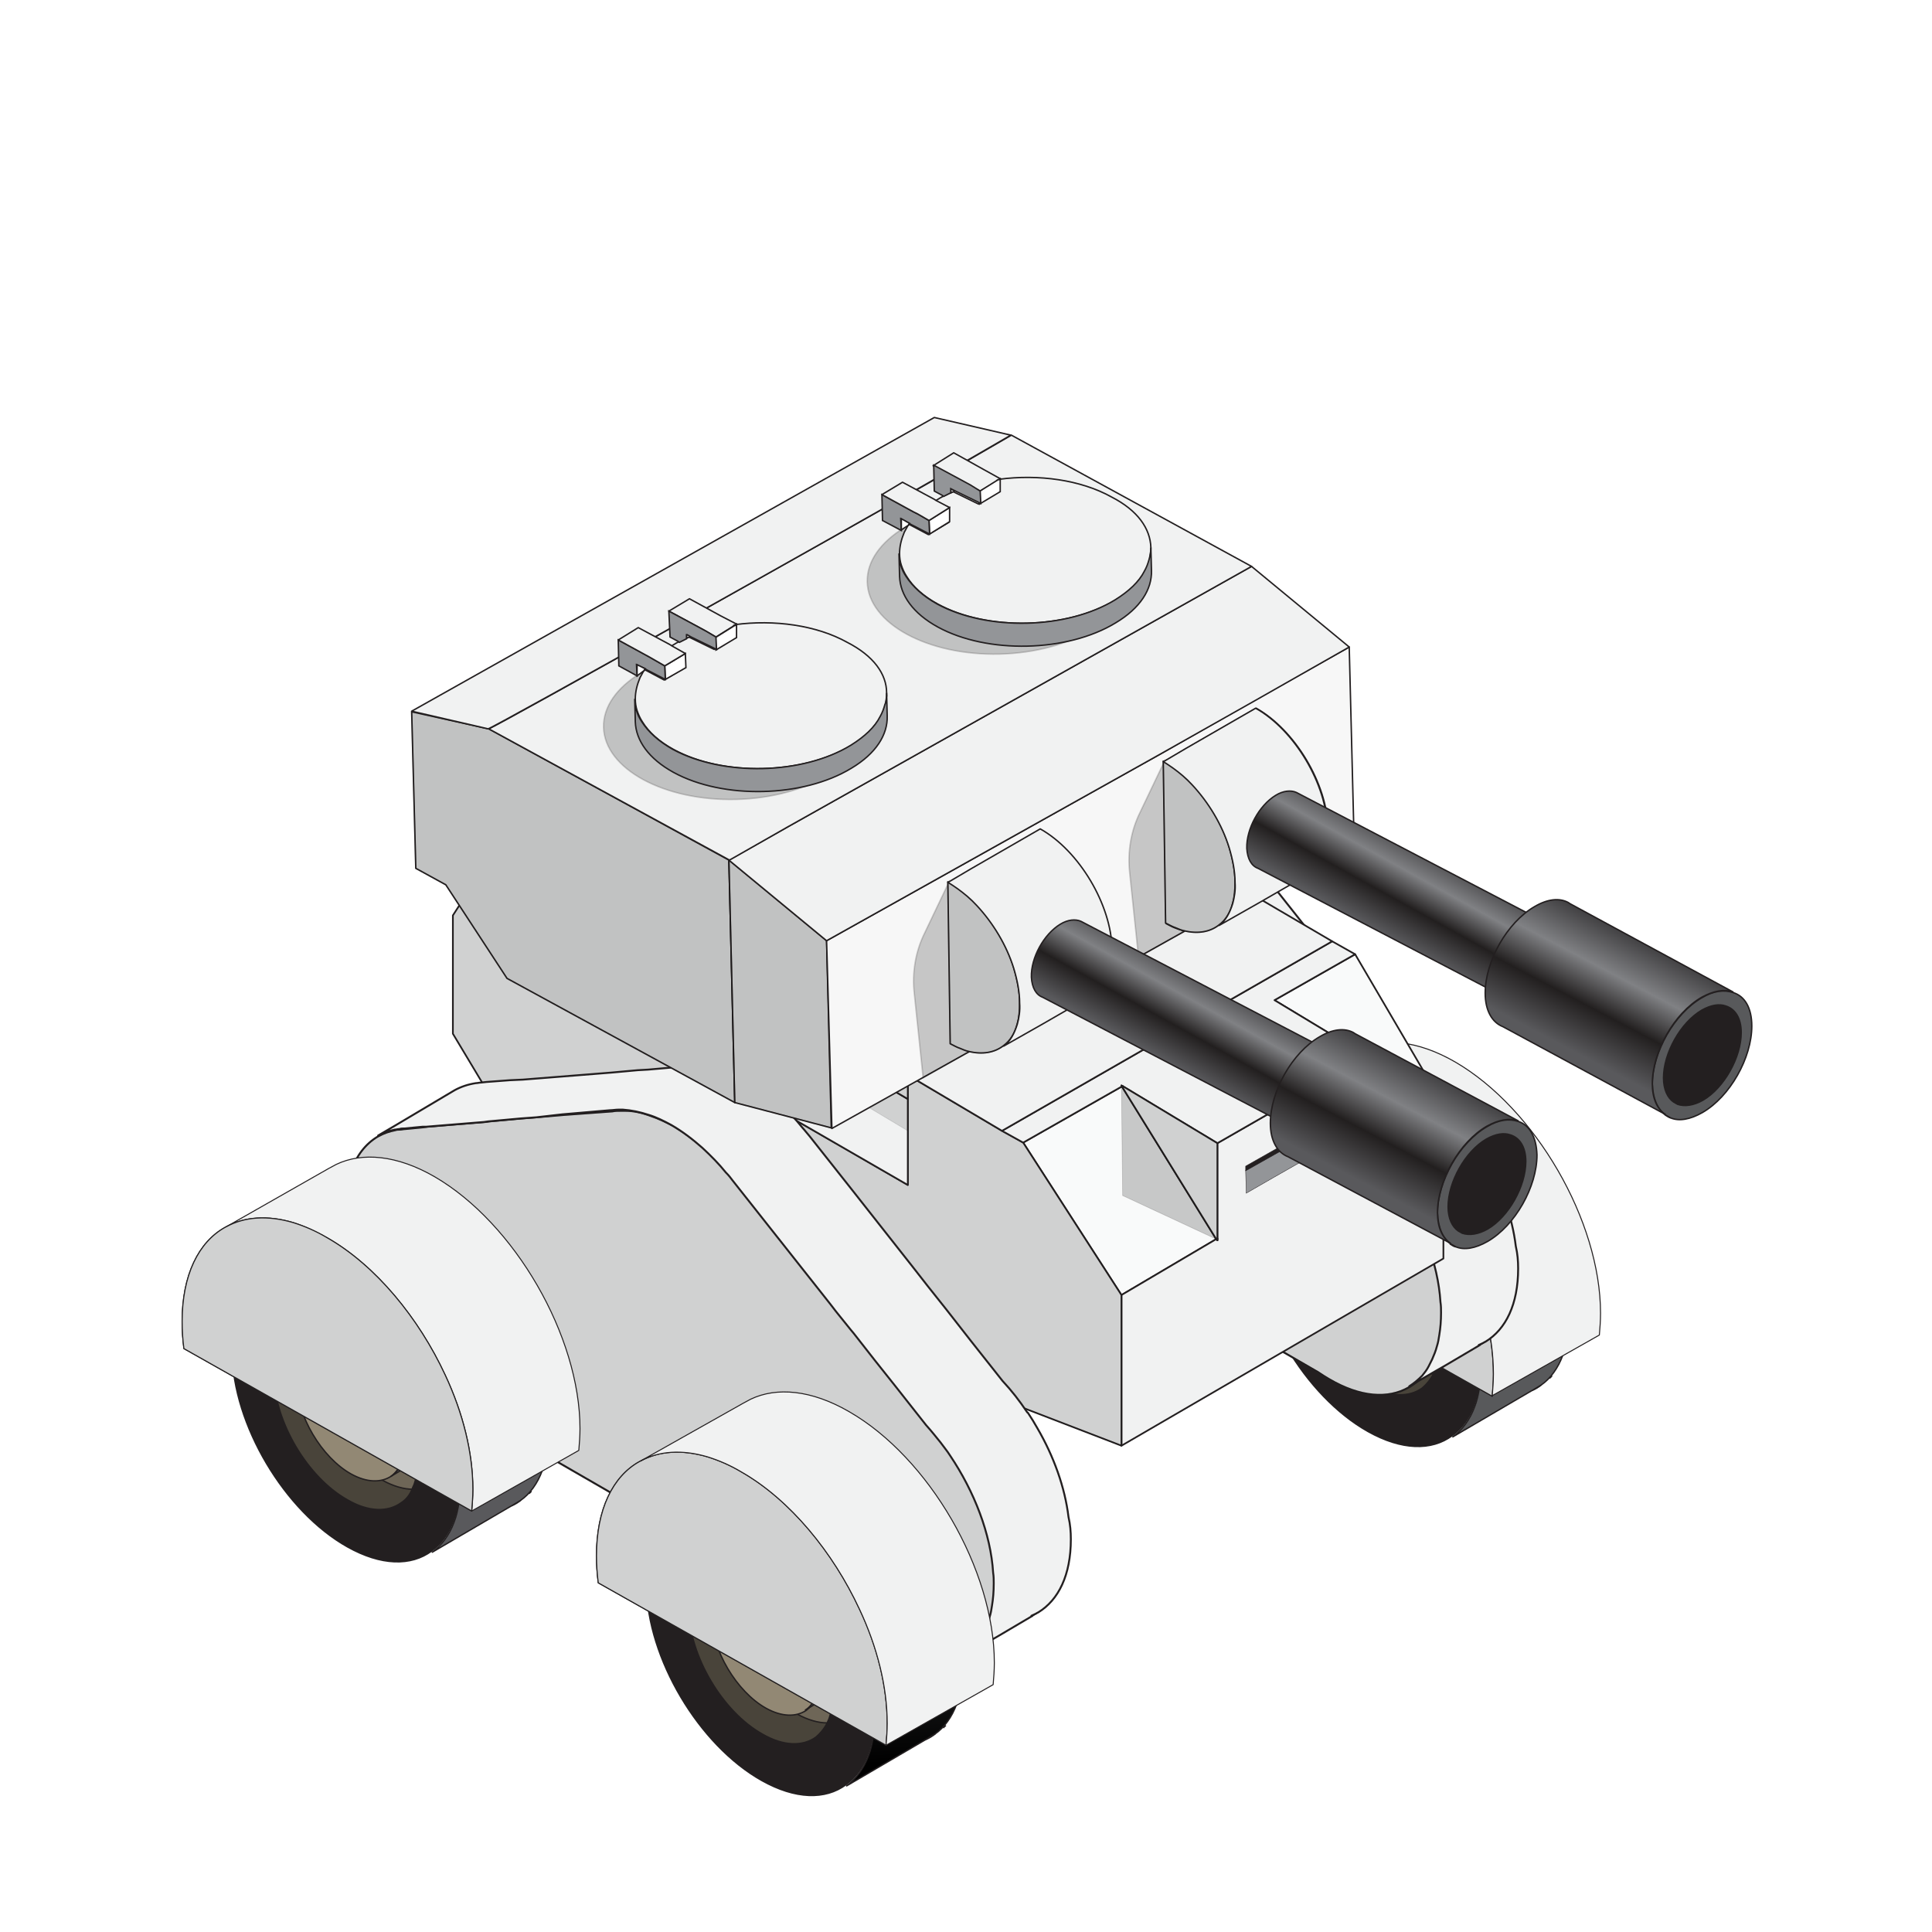 <svg width="230" height="230" viewBox="0 0 230 230" fill="none"
    xmlns="http://www.w3.org/2000/svg">

    <g clip-path="url(#)">
        <path d="M108.774 114.372C108.774 114.372 104.36 109.958 103.589 118.226C102.889 126.564 102.889 126.564 102.889 126.564L111.156 139.035L120.896 140.086L121.596 135.042L108.774 114.372Z" fill="#49443A" stroke="#231F20" stroke-width="0.162" stroke-miterlimit="10" stroke-linecap="round" stroke-linejoin="round"/>
        <path d="M126.221 129.576C126.221 130.207 126.221 130.767 126.081 131.258C126.011 131.748 125.871 132.239 125.731 132.659C125.38 133.64 124.82 134.411 124.049 134.971C123.348 135.462 122.508 135.742 121.527 135.742C121.457 135.742 121.386 135.742 121.316 135.742C120.265 135.742 119.004 135.392 117.743 134.691C117.743 134.691 117.673 134.691 117.673 134.621C112.838 131.959 108.915 125.302 108.845 119.837C108.845 119.557 108.845 119.277 108.845 119.066C108.915 117.875 109.195 116.894 109.615 116.054C109.615 115.984 109.686 115.984 109.686 115.914C110.176 115.003 110.947 114.372 111.787 114.022C112.558 113.741 113.399 113.601 114.38 113.741C115.081 113.812 115.921 114.092 116.692 114.442C116.902 114.512 117.112 114.652 117.323 114.792C117.463 114.863 117.533 114.933 117.673 115.003L117.743 115.073C121.597 118.786 124.68 124.041 126.081 129.226V129.296C126.151 129.366 126.221 129.436 126.221 129.576Z" fill="#6E6657" stroke="#231F20" stroke-width="0.162" stroke-miterlimit="10" stroke-linecap="round" stroke-linejoin="round"/>
        <path d="M107.443 122.92C107.513 126.984 110.456 131.959 113.959 133.92C115.851 134.971 117.533 134.971 118.724 134.201C119.284 133.78 119.705 133.22 119.985 132.519C120.125 132.169 120.195 131.818 120.265 131.468C120.335 131.048 120.335 130.627 120.335 130.207C120.265 126.143 117.323 121.168 113.819 119.207C113.679 119.136 113.469 119.066 113.329 118.926C112.698 118.646 112.138 118.436 111.577 118.366C110.877 118.296 110.246 118.366 109.685 118.576C108.284 119.136 107.443 120.678 107.443 122.92Z" fill="#928874" stroke="#231F20" stroke-width="0.162" stroke-miterlimit="10" stroke-linecap="round" stroke-linejoin="round"/>
        <path d="M109.686 118.576C110.246 118.366 110.877 118.296 111.577 118.366C112.138 118.436 112.698 118.646 113.329 118.926C113.469 118.996 113.679 119.067 113.819 119.207C117.393 121.239 120.336 126.143 120.336 130.207C120.336 130.627 120.336 131.118 120.265 131.468C120.195 131.819 120.125 132.169 119.985 132.519C119.705 133.29 119.285 133.85 118.724 134.201L122.227 132.099H122.297C123.489 131.398 124.189 129.997 124.119 127.895C124.119 123.831 121.176 118.926 117.603 116.894C116.062 116.054 114.66 115.844 113.539 116.264L112.698 116.824L109.686 118.576Z" fill="url(#paint0_linear_1_19911)" stroke="#231F20" stroke-width="0.162" stroke-miterlimit="10" stroke-linecap="round" stroke-linejoin="round"/>
        <path d="M126.221 129.296C126.221 129.226 126.221 129.226 126.221 129.156C124.82 123.971 121.737 118.786 117.883 115.003C117.813 114.933 117.813 114.933 117.743 114.863C116.342 113.531 114.8 112.34 113.259 111.499C112.908 111.289 112.558 111.149 112.208 110.939C110.947 110.308 109.685 109.958 108.564 109.818C107.093 109.608 105.762 109.748 104.571 110.238C104.571 110.238 104.571 110.238 104.501 110.238C101.558 111.429 99.806 114.652 99.806 119.417C99.946 128.105 106.112 138.475 113.609 142.679C117.603 144.921 121.176 144.921 123.629 143.169C124.75 142.328 125.66 141.137 126.221 139.596C126.501 138.895 126.641 138.194 126.781 137.424C126.922 136.583 126.992 135.742 126.992 134.761C126.992 132.94 126.711 131.118 126.221 129.296ZM119.915 137.354C118.374 138.475 116.061 138.475 113.539 137.003C108.775 134.341 104.851 127.685 104.781 122.219C104.711 119.207 105.902 117.105 107.794 116.334C108.354 116.124 108.985 115.984 109.685 115.984C109.755 115.984 109.826 115.984 109.826 115.984C109.966 115.984 110.176 115.984 110.316 116.054C111.017 116.124 111.787 116.404 112.628 116.754C112.838 116.824 113.049 116.965 113.259 117.105C118.023 119.767 121.947 126.423 122.017 131.889C122.017 131.959 122.017 132.099 122.017 132.169C122.017 132.659 121.947 133.15 121.877 133.57C121.807 134.061 121.667 134.551 121.527 134.971C121.456 135.252 121.316 135.462 121.246 135.672C120.966 136.443 120.476 137.003 119.915 137.354Z" fill="#231F20" stroke="#231F20" stroke-width="0.162" stroke-miterlimit="10" stroke-linecap="round" stroke-linejoin="round"/>
        <path d="M133.088 137.704C133.438 137.564 133.788 137.354 134.139 137.073L133.088 137.704ZM126.151 129.156C124.75 123.971 121.667 118.786 117.813 115.003C117.743 114.933 117.743 114.933 117.673 114.863C117.673 114.863 117.673 114.863 117.673 114.933C117.883 115.773 118.164 116.614 118.444 117.455C119.705 120.888 121.667 124.181 124.049 126.984C124.68 127.755 125.38 128.525 126.081 129.156C126.221 129.226 126.221 129.226 126.151 129.156ZM113.539 105.124L113.469 105.194C113.96 104.913 114.38 104.633 114.66 104.493C114.73 104.493 114.73 104.423 114.8 104.423C114.871 104.423 114.871 104.353 114.941 104.353L115.011 104.283L115.081 104.213C114.52 104.423 113.96 104.703 113.539 105.124Z" fill="#231F20" stroke="#231F20" stroke-width="0.162" stroke-miterlimit="10" stroke-linecap="round" stroke-linejoin="round"/>
        <path d="M135.399 136.022C135.329 136.093 135.189 136.163 135.189 136.233C135.259 136.163 135.329 136.093 135.399 136.022Z" fill="url(#paint1_linear_1_19911)" stroke="#231F20" stroke-width="0.162" stroke-miterlimit="10" stroke-linecap="round" stroke-linejoin="round"/>
        <path d="M137.502 128.595C137.502 129.576 137.432 130.417 137.292 131.258C137.152 132.029 136.941 132.799 136.731 133.43C136.171 134.971 135.26 136.233 134.139 137.003L133.088 137.634L123.629 143.169C124.75 142.328 125.661 141.137 126.221 139.596C126.502 138.895 126.642 138.195 126.782 137.424C126.922 136.583 126.992 135.742 126.992 134.761C126.992 133.01 126.712 131.188 126.221 129.296C126.221 129.226 126.221 129.226 126.221 129.156C124.82 123.971 121.737 118.786 117.884 115.003C117.813 114.933 117.813 114.933 117.743 114.863C116.342 113.531 114.801 112.34 113.259 111.499C112.909 111.289 112.559 111.149 112.208 110.939C110.947 110.308 109.686 109.958 108.565 109.818C107.093 109.608 105.762 109.748 104.571 110.238C104.571 110.238 104.571 110.238 104.501 110.238L113.469 105.053L113.399 105.123C113.89 104.843 114.31 104.563 114.59 104.423C114.661 104.423 114.661 104.353 114.731 104.353C114.801 104.353 114.801 104.283 114.871 104.283L114.941 104.213L115.011 104.143C116.202 103.652 117.533 103.512 119.075 103.722C120.196 103.862 121.457 104.283 122.718 104.843C123.068 104.983 123.419 105.194 123.769 105.404C125.381 106.315 126.922 107.506 128.393 108.907C132.247 112.621 135.33 117.875 136.731 123.06C137.222 124.952 137.502 126.774 137.502 128.595Z" fill="url(#paint2_linear_1_19911)" stroke="#231F20" stroke-width="0.162" stroke-miterlimit="10" stroke-linecap="round" stroke-linejoin="round"/>
        <path d="M114.66 104.423C114.38 104.563 113.96 104.843 113.469 105.124L113.539 105.053L114.66 104.423Z" fill="#C49A6C" stroke="#231F20" stroke-width="0.162" stroke-miterlimit="10" stroke-linecap="round" stroke-linejoin="round"/>
        <path d="M128.463 135.742C128.463 136.653 128.393 137.494 128.322 138.335L94.06 118.997C93.92 117.875 93.85 116.824 93.85 115.773C93.85 110.238 95.812 106.315 98.965 104.563L99.105 104.493C101.277 103.302 104.01 103.092 107.093 104.002C108.424 104.423 109.755 104.983 111.156 105.824C116.902 109.117 122.017 115.353 125.169 122.149C127.271 126.634 128.463 131.398 128.463 135.742Z" fill="#F1F2F2" stroke="#231F20" stroke-width="0.12" stroke-miterlimit="10" stroke-linecap="round" stroke-linejoin="round"/>
        <path d="M141.215 128.525C141.215 129.436 141.144 130.277 141.074 131.118L128.322 138.335C128.392 137.494 128.463 136.653 128.463 135.742C128.463 131.328 127.271 126.634 125.169 122.15C122.016 115.353 116.902 109.117 111.156 105.824C109.755 105.053 108.424 104.423 107.092 104.002C104.01 103.092 101.277 103.302 99.105 104.493L111.296 97.556L112.207 97.066C115.29 95.595 119.354 95.945 123.908 98.537C133.437 104.073 141.215 117.525 141.215 128.525Z" fill="#F1F2F2" stroke="#231F20" stroke-width="0.12" stroke-miterlimit="10" stroke-linecap="round" stroke-linejoin="round"/>
        <path d="M128.463 135.742C128.463 136.653 128.393 137.494 128.322 138.335L94.06 118.997C93.92 117.875 93.85 116.824 93.85 115.773C93.85 110.238 95.812 106.315 98.965 104.563L99.105 104.493C101.277 103.302 104.01 103.092 107.093 104.002C108.424 104.423 109.755 104.983 111.156 105.824C116.902 109.117 122.017 115.353 125.169 122.149C127.271 126.634 128.463 131.398 128.463 135.742Z" fill="#F1F2F2" stroke="#231F20" stroke-width="0.12" stroke-miterlimit="10" stroke-linecap="round" stroke-linejoin="round"/>
        <path opacity="0.14" d="M128.463 135.742C128.463 136.653 128.393 137.494 128.322 138.335L94.06 118.997C93.92 117.875 93.85 116.824 93.85 115.773C93.85 110.238 95.812 106.315 98.965 104.563L99.105 104.493C101.277 103.302 104.01 103.092 107.093 104.002C108.424 104.423 109.755 104.983 111.156 105.824C116.902 109.117 122.017 115.353 125.169 122.149C127.271 126.634 128.463 131.398 128.463 135.742Z" fill="black" stroke="#231F20" stroke-width="0.164" stroke-miterlimit="10"/>
        <path d="M158.169 142.259C158.169 142.259 153.755 137.844 152.985 146.112C152.214 154.38 152.214 154.45 152.214 154.45L160.482 166.922L170.221 167.973L170.921 162.928L158.169 142.259Z" fill="#49443A" stroke="#231F20" stroke-width="0.162" stroke-miterlimit="10" stroke-linecap="round" stroke-linejoin="round"/>
        <path d="M175.546 157.393C175.546 158.023 175.546 158.584 175.406 159.074C175.336 159.565 175.195 160.055 175.055 160.476C174.705 161.457 174.144 162.227 173.374 162.788C172.673 163.278 171.832 163.559 170.851 163.559C170.781 163.559 170.711 163.559 170.641 163.559C169.59 163.559 168.329 163.208 167.068 162.508C167.068 162.508 166.998 162.508 166.998 162.438C162.233 159.775 158.239 153.189 158.169 147.724C158.169 147.443 158.169 147.163 158.169 146.953C158.239 145.762 158.52 144.781 158.94 143.94C158.94 143.87 159.01 143.87 159.01 143.8C159.501 142.889 160.271 142.259 161.112 141.908C161.883 141.628 162.724 141.488 163.705 141.628C164.405 141.698 165.246 141.978 166.017 142.329C166.227 142.399 166.437 142.539 166.647 142.679C166.788 142.749 166.858 142.819 166.998 142.889L167.068 142.959C170.921 146.673 174.004 151.928 175.406 157.113V157.183C175.546 157.183 175.546 157.323 175.546 157.393Z" fill="#6E6657" stroke="#231F20" stroke-width="0.162" stroke-miterlimit="10" stroke-linecap="round" stroke-linejoin="round"/>
        <path d="M156.838 150.807C156.908 154.871 159.851 159.845 163.354 161.807C165.246 162.858 166.927 162.858 168.118 162.087C168.679 161.667 169.099 161.106 169.38 160.406C169.52 160.055 169.59 159.705 169.66 159.355C169.73 158.934 169.73 158.514 169.73 158.094C169.66 154.03 166.717 149.055 163.214 147.093C163.074 147.023 162.863 146.953 162.723 146.813C162.093 146.533 161.532 146.323 160.972 146.252C160.271 146.182 159.64 146.252 159.08 146.463C157.679 146.953 156.768 148.495 156.838 150.807Z" fill="#928874" stroke="#231F20" stroke-width="0.162" stroke-miterlimit="10" stroke-linecap="round" stroke-linejoin="round"/>
        <path d="M159.01 146.392C159.57 146.182 160.201 146.112 160.902 146.182C161.462 146.252 162.023 146.463 162.653 146.743C162.793 146.813 163.004 146.883 163.144 147.023C166.717 149.055 169.66 153.96 169.66 158.023C169.66 158.444 169.66 158.934 169.59 159.285C169.52 159.635 169.45 159.985 169.309 160.336C169.029 161.106 168.609 161.667 168.048 162.017L171.552 159.915H171.622C172.813 159.215 173.513 157.813 173.443 155.711C173.373 151.647 170.43 146.673 166.927 144.711C165.386 143.87 163.984 143.66 162.863 144.08L161.953 144.641L159.01 146.392Z" fill="url(#paint3_linear_1_19911)" stroke="#231F20" stroke-width="0.162" stroke-miterlimit="10" stroke-linecap="round" stroke-linejoin="round"/>
        <path d="M175.546 157.113C175.546 157.042 175.546 157.042 175.546 156.972C174.144 151.788 171.061 146.603 167.208 142.819C167.138 142.749 167.138 142.749 167.068 142.679C165.666 141.348 164.125 140.157 162.583 139.316C162.233 139.106 161.883 138.966 161.532 138.755C160.271 138.125 159.01 137.774 157.889 137.634C156.418 137.424 155.086 137.564 153.895 138.055C153.895 138.055 153.895 138.055 153.825 138.055C150.883 139.246 149.131 142.469 149.131 147.233C149.201 155.851 155.367 166.221 162.864 170.425C166.857 172.667 170.431 172.737 172.883 170.915C174.004 170.075 174.915 168.884 175.476 167.342C175.756 166.641 175.896 165.941 176.036 165.17C176.176 164.329 176.246 163.489 176.246 162.508C176.316 160.826 176.036 158.934 175.546 157.113ZM169.31 165.24C167.768 166.361 165.456 166.361 162.934 164.89C158.169 162.227 154.246 155.571 154.176 150.106C154.106 147.093 155.297 144.991 157.188 144.22C157.749 144.01 158.38 143.87 159.08 143.87C159.15 143.87 159.22 143.87 159.22 143.87C159.36 143.87 159.571 143.87 159.711 143.94C160.411 144.01 161.182 144.291 162.023 144.641C162.233 144.711 162.443 144.851 162.654 144.991C167.418 147.654 171.342 154.31 171.412 159.775C171.412 159.845 171.412 159.985 171.412 160.055C171.412 160.546 171.342 161.036 171.272 161.457C171.202 161.947 171.061 162.438 170.921 162.858C170.851 163.138 170.711 163.348 170.641 163.559C170.291 164.259 169.8 164.82 169.31 165.24Z" fill="#231F20" stroke="#231F20" stroke-width="0.162" stroke-miterlimit="10" stroke-linecap="round" stroke-linejoin="round"/>
        <path d="M182.412 165.52C182.763 165.38 183.113 165.17 183.463 164.89L182.412 165.52ZM175.546 157.042C174.145 151.858 171.062 146.673 167.208 142.889C167.138 142.819 167.138 142.819 167.068 142.749C167.068 142.749 167.068 142.749 167.068 142.819C167.278 143.66 167.558 144.501 167.839 145.341C169.1 148.775 171.062 152.068 173.444 154.87C174.075 155.641 174.775 156.412 175.476 157.042C175.546 157.112 175.546 157.042 175.546 157.042ZM162.864 132.94L162.794 133.01C163.284 132.73 163.705 132.449 163.985 132.309C164.055 132.309 164.055 132.239 164.125 132.239C164.195 132.239 164.195 132.169 164.265 132.169L164.335 132.099L164.405 132.029C163.845 132.239 163.284 132.589 162.864 132.94Z" fill="#231F20" stroke="#231F20" stroke-width="0.162" stroke-miterlimit="10" stroke-linecap="round" stroke-linejoin="round"/>
        <path d="M184.724 163.839C184.654 163.909 184.514 163.979 184.514 164.049C184.584 163.979 184.654 163.909 184.724 163.839Z" fill="url(#paint4_linear_1_19911)" stroke="#231F20" stroke-width="0.162" stroke-miterlimit="10" stroke-linecap="round" stroke-linejoin="round"/>
        <path d="M186.827 156.482C186.827 157.463 186.757 158.304 186.616 159.144C186.476 159.915 186.266 160.686 186.056 161.317C185.495 162.858 184.585 164.119 183.464 164.89L182.413 165.52L172.954 171.056C174.075 170.215 174.986 169.024 175.546 167.482C175.826 166.782 175.966 166.081 176.107 165.31C176.247 164.469 176.317 163.629 176.317 162.648C176.317 160.896 176.037 159.074 175.546 157.183C175.546 157.113 175.546 157.113 175.546 157.043C174.145 151.858 171.062 146.673 167.208 142.889C167.138 142.819 167.138 142.819 167.068 142.749C165.667 141.418 164.125 140.227 162.584 139.386C162.234 139.176 161.883 139.036 161.533 138.825C160.272 138.195 159.011 137.844 157.889 137.704C156.418 137.494 155.087 137.634 153.896 138.125C153.896 138.125 153.896 138.125 153.826 138.125L162.794 132.94L162.724 133.01C163.214 132.73 163.635 132.449 163.915 132.309C163.985 132.309 163.985 132.239 164.055 132.239C164.125 132.239 164.125 132.169 164.195 132.169L164.265 132.099L164.336 132.029C165.527 131.539 166.858 131.398 168.399 131.609C169.52 131.749 170.782 132.169 172.043 132.73C172.393 132.87 172.743 133.08 173.094 133.29C174.705 134.201 176.247 135.392 177.718 136.793C181.572 140.507 184.655 145.762 186.056 150.947C186.546 152.768 186.827 154.66 186.827 156.482Z" fill="url(#paint5_linear_1_19911)" stroke="#231F20" stroke-width="0.162" stroke-miterlimit="10" stroke-linecap="round" stroke-linejoin="round"/>
        <path d="M163.985 132.239C163.705 132.379 163.284 132.66 162.794 132.94L162.864 132.87L163.985 132.239Z" fill="#C49A6C" stroke="#231F20" stroke-width="0.162" stroke-miterlimit="10" stroke-linecap="round" stroke-linejoin="round"/>
        <path d="M177.788 163.629C177.788 164.539 177.718 165.38 177.648 166.221L143.386 146.883C143.246 145.762 143.176 144.711 143.176 143.66C143.176 138.125 145.138 134.201 148.291 132.449L148.431 132.309C150.603 131.118 153.335 130.908 156.418 131.819C157.749 132.239 159.081 132.8 160.482 133.64C166.227 136.934 171.342 143.169 174.495 149.966C176.597 154.45 177.788 159.214 177.788 163.629Z" fill="#F1F2F2" stroke="#231F20" stroke-width="0.12" stroke-miterlimit="10" stroke-linecap="round" stroke-linejoin="round"/>
        <path d="M177.788 163.629C177.788 164.539 177.718 165.38 177.648 166.221L143.386 146.883C143.246 145.762 143.176 144.711 143.176 143.66C143.176 138.125 145.138 134.201 148.291 132.449L148.431 132.309C150.603 131.118 153.335 130.908 156.418 131.819C157.749 132.239 159.081 132.8 160.482 133.64C166.227 136.934 171.342 143.169 174.495 149.966C176.597 154.45 177.788 159.214 177.788 163.629Z" fill="#F1F2F2" stroke="#231F20" stroke-width="0.12" stroke-miterlimit="10" stroke-linecap="round" stroke-linejoin="round"/>
        <path opacity="0.14" d="M177.788 163.629C177.788 164.539 177.718 165.38 177.648 166.221L143.386 146.883C143.246 145.762 143.176 144.711 143.176 143.66C143.176 138.125 145.138 134.201 148.291 132.449L148.431 132.309C150.603 131.118 153.335 130.908 156.418 131.819C157.749 132.239 159.081 132.8 160.482 133.64C166.227 136.934 171.342 143.169 174.495 149.966C176.597 154.45 177.788 159.214 177.788 163.629Z" fill="black" stroke="#231F20" stroke-width="0.164" stroke-miterlimit="10"/>
        <path d="M190.54 156.342C190.54 157.253 190.47 158.093 190.4 158.934L177.648 166.151C177.718 165.31 177.788 164.469 177.788 163.559C177.788 159.144 176.597 154.45 174.495 149.966C171.342 143.169 166.227 136.934 160.482 133.64C159.081 132.8 157.749 132.239 156.418 131.819C153.335 130.908 150.603 131.118 148.431 132.309L160.622 125.443L161.533 124.952C164.616 123.481 168.75 123.831 173.234 126.424C182.763 131.959 190.54 145.341 190.54 156.342Z" fill="#F1F2F2" stroke="#231F20" stroke-width="0.12" stroke-miterlimit="10" stroke-linecap="round" stroke-linejoin="round"/>
        <path d="M176.738 159.705L176.177 160.055C176.107 160.055 176.107 160.055 176.037 160.055C176.317 159.915 176.528 159.845 176.738 159.705Z" fill="#F1F2F2" stroke="#231F20" stroke-width="0.228" stroke-miterlimit="10" stroke-linecap="round" stroke-linejoin="round"/>
        <path d="M176.738 159.705L176.177 160.055C176.107 160.055 176.107 160.055 176.037 160.055C176.317 159.915 176.528 159.845 176.738 159.705Z" fill="#F1F2F2" stroke="#231F20" stroke-width="0.228" stroke-miterlimit="10" stroke-linecap="round" stroke-linejoin="round"/>
        <path d="M176.738 159.705L176.177 160.055C176.107 160.055 176.107 160.055 176.037 160.055C176.317 159.915 176.528 159.845 176.738 159.705Z" fill="#F1F2F2" stroke="#231F20" stroke-width="0.228" stroke-miterlimit="10" stroke-linecap="round" stroke-linejoin="round"/>
        <path d="M176.738 159.705L176.177 160.055C176.107 160.055 176.107 160.055 176.037 160.055C176.317 159.915 176.528 159.845 176.738 159.705Z" fill="#F1F2F2" stroke="#231F20" stroke-width="0.228" stroke-miterlimit="10" stroke-linecap="round" stroke-linejoin="round"/>
        <path d="M176.738 159.705L176.177 160.055C176.107 160.055 176.107 160.055 176.037 160.055C176.317 159.915 176.528 159.845 176.738 159.705Z" fill="#F1F2F2" stroke="#231F20" stroke-width="0.228" stroke-miterlimit="10" stroke-linecap="round" stroke-linejoin="round"/>
        <path d="M171.623 156.342C171.623 157.253 171.553 158.163 171.412 159.004C171.342 159.495 171.202 159.915 171.132 160.335C170.992 160.896 170.782 161.386 170.572 161.877C170.431 162.157 170.291 162.437 170.151 162.718C169.941 163.138 169.661 163.488 169.381 163.839C168.96 164.329 168.4 164.75 167.839 165.1L167.699 165.17C165.247 166.571 161.954 166.361 158.24 164.189C157.75 163.909 157.329 163.629 156.909 163.348L108.633 135.462C108.353 135.322 108.073 135.182 107.793 134.972C100.296 130.698 94.27 120.258 94.27 111.71C94.27 109.958 94.48 108.487 94.971 107.226C95.601 105.334 96.722 103.932 98.124 103.092C98.194 103.092 98.194 103.022 98.264 103.022C98.894 102.671 99.525 102.461 100.226 102.321C100.366 102.181 100.576 102.181 100.786 102.111C100.996 102.111 101.207 102.041 101.417 102.041L103.589 101.83L104.079 101.76L110.946 101.2L111.436 101.13L115.29 100.78H117.111L120.405 100.499L126.08 100.079C126.43 100.009 126.71 100.009 127.061 100.009C127.201 100.009 127.411 100.009 127.621 100.009C128.602 100.009 129.583 100.219 130.704 100.639C131.545 100.92 132.456 101.34 133.367 101.83C134.628 102.601 135.889 103.512 137.08 104.563C138.061 105.474 138.972 106.455 139.883 107.506L139.953 107.576C140.163 107.856 140.443 108.136 140.654 108.417L152.284 123.13L152.985 124.041L154.737 126.213L155.087 126.634L157.609 129.857L160.062 132.94L163.705 137.564C164.336 138.195 164.896 138.895 165.457 139.666C165.877 140.156 166.228 140.717 166.578 141.207C169.451 145.481 171.412 150.526 171.693 155.151C171.553 155.501 171.623 155.921 171.623 156.342Z" fill="#F1F2F2" stroke="#231F20" stroke-width="0.228" stroke-miterlimit="10" stroke-linecap="round" stroke-linejoin="round"/>
        <path opacity="0.14" d="M171.623 156.342C171.623 157.253 171.553 158.163 171.412 159.004C171.342 159.495 171.202 159.915 171.132 160.335C170.992 160.896 170.782 161.386 170.572 161.877C170.431 162.157 170.291 162.437 170.151 162.718C169.941 163.138 169.661 163.488 169.381 163.839C168.96 164.329 168.4 164.75 167.839 165.1L167.699 165.17C165.247 166.571 161.954 166.361 158.24 164.189C157.75 163.909 157.329 163.629 156.909 163.348L108.633 135.462C108.353 135.322 108.073 135.182 107.793 134.972C100.296 130.698 94.27 120.258 94.27 111.71C94.27 109.958 94.48 108.487 94.971 107.226C95.601 105.334 96.722 103.932 98.124 103.092C98.194 103.092 98.194 103.022 98.264 103.022C98.894 102.671 99.525 102.461 100.226 102.321C100.366 102.181 100.576 102.181 100.786 102.111C100.996 102.111 101.207 102.041 101.417 102.041L103.589 101.83L104.079 101.76L110.946 101.2L111.436 101.13L115.29 100.78H117.111L120.405 100.499L126.08 100.079C126.43 100.009 126.71 100.009 127.061 100.009C127.201 100.009 127.411 100.009 127.621 100.009C128.602 100.009 129.583 100.219 130.704 100.639C131.545 100.92 132.456 101.34 133.367 101.83C134.628 102.601 135.889 103.512 137.08 104.563C138.061 105.474 138.972 106.455 139.883 107.506L139.953 107.576C140.163 107.856 140.443 108.136 140.654 108.417L152.284 123.13L152.985 124.041L154.737 126.213L155.087 126.634L157.609 129.857L160.062 132.94L163.705 137.564C164.336 138.195 164.896 138.895 165.457 139.666C165.877 140.156 166.228 140.717 166.578 141.207C169.451 145.481 171.412 150.526 171.693 155.151C171.553 155.501 171.623 155.921 171.623 156.342Z" fill="black" stroke="#231F20" stroke-width="0.228" stroke-miterlimit="10"/>
        <path d="M180.731 151.017C180.731 155.291 179.26 158.233 176.878 159.705L176.738 159.775C176.527 159.915 176.317 159.985 176.037 160.125C176.107 160.125 176.107 160.125 176.177 160.125L171.903 162.648L170.922 163.208L169.591 163.979L167.769 165.03C168.33 164.68 168.82 164.259 169.311 163.769C169.591 163.418 169.871 163.068 170.081 162.648C170.221 162.367 170.362 162.087 170.502 161.807C170.712 161.316 170.922 160.826 171.062 160.265C171.202 159.845 171.272 159.425 171.343 158.934C171.483 158.093 171.553 157.253 171.553 156.272C171.553 155.851 171.553 155.431 171.483 155.01C171.202 150.386 169.241 145.341 166.368 141.067C166.018 140.507 165.597 140.016 165.247 139.526C164.686 138.825 164.126 138.125 163.495 137.424L159.852 132.8L157.399 129.717L154.877 126.494L154.527 126.073L152.775 123.901L152.074 122.99L140.444 108.277C140.233 107.996 140.023 107.716 139.743 107.436L139.673 107.366C138.832 106.315 137.851 105.334 136.87 104.423C135.679 103.372 134.488 102.461 133.157 101.69C132.246 101.2 131.405 100.78 130.494 100.499C129.443 100.149 128.392 99.939 127.411 99.869C127.201 99.869 127.061 99.869 126.851 99.869C126.5 99.869 126.22 99.939 125.87 99.939L120.194 100.429L117.112 100.78L115.22 100.92L111.366 101.27L110.876 101.34L104.009 101.901L103.519 101.971L101.347 102.181C101.137 102.181 100.926 102.181 100.716 102.251C100.506 102.251 100.366 102.321 100.156 102.321C99.455 102.461 98.824 102.741 98.194 103.022L100.226 101.831L107.302 97.627C108.073 97.206 108.914 96.926 109.825 96.786C110.035 96.786 110.245 96.716 110.455 96.716L111.086 96.646L113.889 96.436L115.5 96.295L126.08 95.455L129.163 95.174L130.424 95.104L135.189 94.684C135.539 94.614 135.819 94.614 136.169 94.614C138.061 94.544 140.163 95.174 142.405 96.436C144.718 97.767 146.96 99.729 148.851 102.111L148.921 102.181C149.132 102.461 149.412 102.741 149.622 103.022L154.667 109.398L161.954 118.646L163.705 120.888L165.877 123.621L168.89 127.475L172.604 132.169C173.655 133.29 174.636 134.551 175.476 135.812C175.546 135.883 175.546 135.953 175.617 135.953C176.037 136.583 176.387 137.144 176.738 137.774C178.699 141.137 180.031 144.851 180.451 148.354C180.661 149.265 180.731 150.106 180.731 151.017Z" fill="#F1F2F2" stroke="#231F20" stroke-width="0.228" stroke-miterlimit="10" stroke-linecap="round" stroke-linejoin="round"/>
    </g>
    <defs>
        <linearGradient id="paint0_linear_1_19911" x1="114.611" y1="117.625" x2="121.497" y2="130.231" gradientUnits="userSpaceOnUse">
            <stop stop-color="#C2B59B"/>
            <stop offset="1" stop-color="#49443A"/>
        </linearGradient>
        <linearGradient id="paint1_linear_1_19911" x1="135.337" y1="136.023" x2="135.234" y2="136.217" gradientUnits="userSpaceOnUse">
            <stop stop-color="#58595B"/>
            <stop offset="1"/>
        </linearGradient>
        <linearGradient id="paint2_linear_1_19911" x1="122.194" y1="140.834" x2="120.221" y2="104.589" gradientUnits="userSpaceOnUse">
            <stop/>
            <stop offset="1" stop-color="#58595B"/>
        </linearGradient>
        <linearGradient id="paint3_linear_1_19911" x1="163.948" y1="145.468" x2="170.834" y2="158.074" gradientUnits="userSpaceOnUse">
            <stop stop-color="#C2B59B"/>
            <stop offset="1" stop-color="#49443A"/>
        </linearGradient>
        <linearGradient id="paint4_linear_1_19911" x1="184.675" y1="163.866" x2="184.572" y2="164.06" gradientUnits="userSpaceOnUse">
            <stop stop-color="#58595B"/>
            <stop offset="1"/>
        </linearGradient>
        <linearGradient id="paint5_linear_1_19911" x1="171.531" y1="168.677" x2="169.559" y2="132.432" gradientUnits="userSpaceOnUse">
            <stop/>
            <stop offset="1" stop-color="#58595B"/>
        </linearGradient>
        <clipPath id="">
            <rect width="96.831" height="77.913" fill="white" transform="translate(93.779 94.474)"/>
        </clipPath>
    </defs>


    <g clip-path="url(#)">
        <path d="M65.894 95.805C65.123 96.576 64.352 96.856 63.652 96.786C63.512 96.786 63.371 96.716 63.301 96.716C63.231 96.716 63.231 96.716 63.161 96.646C63.021 96.576 62.951 96.506 62.811 96.436C62.741 96.436 62.741 96.365 62.671 96.365C62.531 96.295 62.461 96.155 62.391 96.015C62.18 95.735 61.97 95.314 61.83 94.824C61.83 94.754 61.76 94.684 61.76 94.614C61.76 94.544 61.69 94.474 61.69 94.334C61.69 94.263 61.69 94.193 61.69 94.123C61.69 94.053 61.69 94.053 61.69 93.983V93.913C61.69 93.773 61.69 93.703 61.69 93.563C61.69 93.423 61.69 93.353 61.69 93.213C61.69 93.072 61.69 93.002 61.69 92.862V92.792C61.69 92.652 61.69 92.582 61.69 92.442C61.69 92.302 61.69 92.162 61.76 92.091C61.76 92.021 61.76 91.881 61.83 91.811V91.671C61.83 91.601 61.83 91.461 61.9 91.391C61.97 91.111 62.04 90.83 62.11 90.62C62.11 90.48 62.18 90.41 62.18 90.27C62.251 90.13 62.251 90.06 62.321 89.919C62.391 89.709 62.531 89.429 62.601 89.219C62.741 89.009 62.811 88.798 62.951 88.588C63.021 88.518 63.091 88.378 63.161 88.308C63.301 88.098 63.442 87.958 63.582 87.747C63.722 87.607 63.862 87.397 64.002 87.257L64.072 87.187C64.142 87.117 64.142 87.117 64.212 87.047C64.282 86.977 64.282 86.977 64.352 86.907C64.422 86.837 64.422 86.837 64.493 86.837C64.703 86.696 64.843 86.626 65.053 86.486C65.123 86.486 65.123 86.416 65.193 86.416C65.263 86.416 65.263 86.346 65.333 86.346C65.403 86.346 65.474 86.276 65.474 86.276C65.544 86.276 65.544 86.276 65.614 86.276C65.684 86.276 65.684 86.276 65.754 86.276C66.034 86.206 66.244 86.276 66.454 86.276C67.295 86.486 67.926 87.187 68.206 88.448C68.626 90.83 67.645 94.123 65.894 95.805Z" fill="#F1F2F2" stroke="#231F20" stroke-width="0.201" stroke-miterlimit="10" stroke-linecap="round" stroke-linejoin="round"/>
        <path opacity="0.2" d="M65.894 95.805C65.123 96.576 64.352 96.856 63.652 96.786C63.512 96.786 63.371 96.716 63.301 96.716C63.231 96.716 63.231 96.716 63.161 96.646C63.021 96.576 62.951 96.506 62.811 96.436C62.741 96.436 62.741 96.365 62.671 96.365C62.531 96.295 62.461 96.155 62.391 96.015C62.18 95.735 61.97 95.314 61.83 94.824C61.83 94.754 61.76 94.684 61.76 94.614C61.76 94.544 61.69 94.474 61.69 94.334C61.69 94.263 61.69 94.193 61.69 94.123C61.69 94.053 61.69 94.053 61.69 93.983V93.913C61.69 93.773 61.69 93.703 61.69 93.563C61.69 93.423 61.69 93.353 61.69 93.213C61.69 93.072 61.69 93.002 61.69 92.862V92.792C61.69 92.652 61.69 92.582 61.69 92.442C61.69 92.302 61.69 92.162 61.76 92.091C61.76 92.021 61.76 91.881 61.83 91.811V91.671C61.83 91.601 61.83 91.461 61.9 91.391C61.97 91.111 62.04 90.83 62.11 90.62C62.11 90.48 62.18 90.41 62.18 90.27C62.251 90.13 62.251 90.06 62.321 89.919C62.391 89.709 62.531 89.429 62.601 89.219C62.741 89.009 62.811 88.798 62.951 88.588C63.021 88.518 63.091 88.378 63.161 88.308C63.301 88.098 63.442 87.958 63.582 87.747C63.722 87.607 63.862 87.397 64.002 87.257L64.072 87.187C64.142 87.117 64.142 87.117 64.212 87.047C64.282 86.977 64.282 86.977 64.352 86.907C64.422 86.837 64.422 86.837 64.493 86.837C64.703 86.696 64.843 86.626 65.053 86.486C65.123 86.486 65.123 86.416 65.193 86.416C65.263 86.416 65.263 86.346 65.333 86.346C65.403 86.346 65.474 86.276 65.474 86.276C65.544 86.276 65.544 86.276 65.614 86.276C65.684 86.276 65.684 86.276 65.754 86.276C66.034 86.206 66.244 86.276 66.454 86.276C67.295 86.486 67.926 87.187 68.206 88.448C68.626 90.83 67.645 94.123 65.894 95.805Z" fill="black" stroke="#231F20" stroke-width="0.209" stroke-miterlimit="10"/>
        <path d="M66.314 86.346C66.104 86.276 65.824 86.276 65.614 86.346C65.543 86.346 65.543 86.346 65.474 86.346C65.403 86.346 65.403 86.346 65.333 86.346C65.263 86.346 65.193 86.346 65.193 86.416C65.123 86.416 65.123 86.416 65.053 86.486C64.983 86.486 64.983 86.556 64.913 86.556C64.703 86.626 64.563 86.766 64.352 86.906C64.282 86.906 64.282 86.977 64.212 86.977C64.142 86.977 64.142 87.047 64.072 87.117C64.002 87.187 64.002 87.187 63.932 87.257L63.862 87.327C63.722 87.467 63.582 87.607 63.442 87.817C63.301 87.957 63.161 88.168 63.021 88.378C62.951 88.448 62.881 88.588 62.811 88.658C62.671 88.868 62.531 89.079 62.461 89.289C62.321 89.499 62.25 89.779 62.18 89.989C62.11 90.129 62.11 90.2 62.04 90.34C61.97 90.48 61.97 90.55 61.97 90.69C61.9 90.97 61.83 91.251 61.76 91.461C61.76 91.531 61.69 91.671 61.69 91.741V91.881C61.69 91.951 61.69 92.091 61.62 92.161C61.62 92.302 61.62 92.442 61.55 92.512C61.55 92.652 61.55 92.722 61.55 92.862V92.932C61.55 93.072 61.55 93.142 61.55 93.282C61.55 93.423 61.55 93.493 61.55 93.633C61.55 93.773 61.55 93.843 61.55 93.983V94.053C61.55 94.123 61.55 94.123 61.55 94.193C61.55 94.263 61.55 94.333 61.55 94.403C61.55 94.474 61.62 94.544 61.62 94.684C61.62 94.754 61.69 94.824 61.69 94.894C61.83 95.384 62.04 95.735 62.25 96.085C62.321 96.225 62.461 96.295 62.531 96.435C62.601 96.435 62.601 96.505 62.671 96.505C62.811 96.576 62.881 96.646 63.021 96.716C63.091 96.716 63.091 96.716 63.161 96.786L61.059 96.225C60.989 96.225 60.849 96.155 60.779 96.155H60.709C60.008 95.875 59.518 95.174 59.238 94.123C58.677 91.671 59.588 88.448 61.27 86.766C61.34 86.696 61.34 86.696 61.41 86.626C61.48 86.556 61.48 86.556 61.55 86.486C62.25 85.856 63.021 85.575 63.652 85.645L64.142 85.785L66.314 86.346Z" fill="#F1F2F2" stroke="#231F20" stroke-width="0.201" stroke-miterlimit="10" stroke-linecap="round" stroke-linejoin="round"/>
        <path d="M72.621 94.684V104.213C72.621 104.703 72.27 105.194 71.64 105.614C70.869 106.034 69.818 106.245 68.837 106.175C68.136 106.105 67.436 105.964 66.875 105.614C66.245 105.264 65.894 104.703 65.894 104.213V98.748C65.894 98.748 65.894 98.537 65.894 98.257C65.824 97.907 65.684 97.346 65.264 96.856C64.913 96.435 64.493 96.085 63.722 95.735C63.372 95.595 63.162 95.314 63.022 94.964C63.022 94.964 63.022 94.964 63.022 94.894C63.022 94.824 62.951 94.754 62.951 94.684C62.951 94.614 62.881 94.544 62.881 94.403C62.881 94.334 62.881 94.263 62.881 94.193C62.881 94.123 62.881 94.123 62.881 94.053V93.983C62.881 93.843 62.881 93.773 62.881 93.633C62.881 93.493 62.881 93.353 62.881 93.282C62.881 93.212 62.881 93.072 62.881 92.932V92.862C62.881 92.792 62.881 92.652 62.881 92.512C62.881 92.372 62.881 92.231 62.951 92.161C62.951 92.091 62.951 91.951 63.022 91.881V91.741C63.022 91.671 63.022 91.531 63.092 91.461C63.162 91.18 63.232 90.9 63.302 90.69C63.302 90.55 63.372 90.48 63.372 90.34C63.442 90.2 63.442 90.129 63.512 89.989C63.582 89.779 63.722 89.499 63.792 89.289C63.932 89.079 64.002 88.868 64.142 88.658C64.213 88.588 64.283 88.448 64.353 88.378C64.353 88.308 64.423 88.308 64.423 88.238C64.913 87.607 65.544 87.397 65.684 87.397C66.385 87.257 67.085 87.187 67.716 87.187C68.066 87.187 68.416 87.257 68.767 87.327C69.468 87.467 70.028 87.817 70.589 88.308C70.729 88.518 70.939 88.658 71.079 88.798C71.71 89.639 72.2 90.83 72.48 92.512C72.621 93.142 72.621 93.843 72.621 94.684Z" fill="#F1F2F2" stroke="#231F20" stroke-width="0.201" stroke-miterlimit="10" stroke-linecap="round" stroke-linejoin="round"/>
        <path d="M65.824 98.257C65.824 98.537 65.824 98.748 65.824 98.748V98.257Z" fill="url(#paint0_linear_1_19911)" stroke="#231F20" stroke-width="0.19" stroke-miterlimit="10" stroke-linecap="round" stroke-linejoin="round"/>
        <path d="M71.079 88.798C70.939 88.658 70.799 88.448 70.588 88.308C70.799 88.378 70.939 88.588 71.079 88.798Z" fill="url(#paint1_linear_1_19911)" stroke="#231F20" stroke-width="0.19" stroke-miterlimit="10" stroke-linecap="round" stroke-linejoin="round"/>
        <path opacity="0.2" d="M72.62 94.684V104.213C72.62 104.703 72.27 105.194 71.639 105.614C70.868 106.034 69.817 106.245 68.836 106.175C69.117 106.105 69.397 105.964 69.677 105.824C70.378 105.404 70.728 104.913 70.728 104.423V94.403C70.728 90.129 69.467 87.957 67.715 87.117C68.066 87.117 68.416 87.187 68.766 87.257C69.467 87.397 70.028 87.747 70.588 88.238C70.728 88.448 70.938 88.588 71.079 88.728C71.709 89.569 72.2 90.76 72.48 92.442C72.62 93.142 72.62 93.843 72.62 94.684Z" fill="black" stroke="#231F20" stroke-width="0.209" stroke-miterlimit="10"/>
        <path d="M64.072 88.588C64.142 88.448 64.212 88.308 64.353 88.168C64.353 88.238 64.282 88.238 64.282 88.308C64.212 88.378 64.142 88.518 64.072 88.588Z" fill="url(#paint2_linear_1_19911)" stroke="#231F20" stroke-width="0.19" stroke-miterlimit="10" stroke-linecap="round" stroke-linejoin="round"/>
        <path d="M80.608 87.257C79.837 88.028 78.996 88.308 78.295 88.238C78.155 88.238 78.015 88.168 77.945 88.168C77.875 88.168 77.875 88.168 77.805 88.098C77.665 88.028 77.595 87.957 77.454 87.888C77.385 87.888 77.385 87.817 77.314 87.817C77.174 87.747 77.104 87.607 77.034 87.467C76.824 87.187 76.614 86.766 76.474 86.276C76.474 86.206 76.404 86.136 76.404 86.066C76.404 85.996 76.334 85.926 76.334 85.785C76.334 85.715 76.334 85.645 76.334 85.575C76.334 85.505 76.334 85.505 76.334 85.435V85.365C76.334 85.225 76.334 85.155 76.334 85.015C76.334 84.875 76.334 84.805 76.334 84.664C76.334 84.524 76.334 84.454 76.334 84.314V84.244C76.334 84.104 76.334 84.034 76.334 83.894C76.334 83.754 76.334 83.613 76.404 83.543C76.404 83.473 76.404 83.333 76.474 83.263V83.123C76.474 83.053 76.474 82.913 76.544 82.843C76.614 82.562 76.684 82.282 76.754 82.072C76.754 81.932 76.824 81.862 76.824 81.722C76.894 81.582 76.894 81.511 76.964 81.371C77.034 81.161 77.174 80.881 77.244 80.671C77.385 80.46 77.455 80.25 77.595 80.04C77.525 79.83 77.595 79.76 77.665 79.62C77.805 79.409 77.945 79.269 78.085 79.059C78.225 78.919 78.365 78.709 78.505 78.569L78.576 78.499C78.646 78.429 78.646 78.429 78.716 78.359C78.786 78.429 78.786 78.359 78.856 78.359C78.926 78.288 78.926 78.288 78.996 78.288C79.206 78.148 79.346 78.078 79.556 77.938C79.627 77.938 79.627 77.868 79.697 77.868C79.767 77.868 79.767 77.798 79.837 77.798C79.907 77.798 79.977 77.728 79.977 77.728C80.047 77.728 80.047 77.728 80.117 77.728C80.187 77.728 80.187 77.728 80.257 77.728C80.537 77.658 80.748 77.728 80.958 77.728C81.799 77.938 82.429 78.639 82.71 79.9C83.34 82.282 82.359 85.575 80.608 87.257Z" fill="#F1F2F2" stroke="#231F20" stroke-width="0.201" stroke-miterlimit="10" stroke-linecap="round" stroke-linejoin="round"/>
        <path opacity="0.2" d="M80.608 87.257C79.837 88.028 78.996 88.308 78.295 88.238C78.155 88.238 78.015 88.168 77.945 88.168C77.875 88.168 77.875 88.168 77.805 88.098C77.665 88.028 77.595 87.957 77.454 87.888C77.385 87.888 77.385 87.817 77.314 87.817C77.174 87.747 77.104 87.607 77.034 87.467C76.824 87.187 76.614 86.766 76.474 86.276C76.474 86.206 76.404 86.136 76.404 86.066C76.404 85.996 76.334 85.926 76.334 85.785C76.334 85.715 76.334 85.645 76.334 85.575C76.334 85.505 76.334 85.505 76.334 85.435V85.365C76.334 85.225 76.334 85.155 76.334 85.015C76.334 84.875 76.334 84.805 76.334 84.664C76.334 84.524 76.334 84.454 76.334 84.314V84.244C76.334 84.104 76.334 84.034 76.334 83.894C76.334 83.754 76.334 83.613 76.404 83.543C76.404 83.473 76.404 83.333 76.474 83.263V83.123C76.474 83.053 76.474 82.913 76.544 82.843C76.614 82.562 76.684 82.282 76.754 82.072C76.754 81.932 76.824 81.862 76.824 81.722C76.894 81.582 76.894 81.511 76.964 81.371C77.034 81.161 77.174 80.881 77.244 80.671C77.385 80.46 77.455 80.25 77.595 80.04C77.525 79.83 77.595 79.76 77.665 79.62C77.805 79.409 77.945 79.269 78.085 79.059C78.225 78.919 78.365 78.709 78.505 78.569L78.576 78.499C78.646 78.429 78.646 78.429 78.716 78.359C78.786 78.429 78.786 78.359 78.856 78.359C78.926 78.288 78.926 78.288 78.996 78.288C79.206 78.148 79.346 78.078 79.556 77.938C79.627 77.938 79.627 77.868 79.697 77.868C79.767 77.868 79.767 77.798 79.837 77.798C79.907 77.798 79.977 77.728 79.977 77.728C80.047 77.728 80.047 77.728 80.117 77.728C80.187 77.728 80.187 77.728 80.257 77.728C80.537 77.658 80.748 77.728 80.958 77.728C81.799 77.938 82.429 78.639 82.71 79.9C83.34 82.282 82.359 85.575 80.608 87.257Z" fill="black" stroke="#231F20" stroke-width="0.209" stroke-miterlimit="10"/>
        <path d="M80.958 77.728C80.748 77.658 80.467 77.658 80.257 77.728C80.187 77.728 80.187 77.728 80.117 77.728C80.047 77.728 80.047 77.728 79.977 77.728C79.907 77.728 79.837 77.728 79.837 77.798C79.767 77.798 79.767 77.798 79.697 77.868C79.627 77.868 79.627 77.938 79.556 77.938C79.346 78.008 79.206 78.148 78.996 78.288C78.926 78.288 78.926 78.359 78.856 78.359C78.786 78.359 78.786 78.429 78.716 78.499C78.646 78.569 78.646 78.569 78.576 78.639L78.505 78.709C78.365 78.849 78.225 78.989 78.085 79.199C77.945 79.339 77.805 79.55 77.665 79.76C77.595 79.83 77.525 79.97 77.454 80.04C77.314 80.25 77.174 80.46 77.104 80.671C76.964 80.881 76.894 81.161 76.824 81.371C76.754 81.511 76.754 81.582 76.684 81.722C76.614 81.862 76.614 81.932 76.614 82.072C76.544 82.352 76.474 82.632 76.403 82.843C76.403 82.913 76.334 83.053 76.334 83.123V83.263C76.334 83.333 76.334 83.473 76.263 83.543C76.263 83.683 76.263 83.824 76.193 83.894C76.193 84.034 76.193 84.104 76.193 84.244V84.314C76.193 84.454 76.193 84.524 76.193 84.664C76.193 84.805 76.193 84.875 76.193 85.015C76.193 85.155 76.193 85.225 76.193 85.365V85.435C76.193 85.505 76.193 85.505 76.193 85.575C76.193 85.645 76.193 85.715 76.193 85.785C76.193 85.856 76.263 85.926 76.263 86.066C76.263 86.136 76.334 86.206 76.334 86.276C76.474 86.766 76.684 87.117 76.894 87.467C76.964 87.607 77.104 87.677 77.174 87.817C77.244 87.817 77.244 87.887 77.314 87.887C77.454 87.957 77.525 88.028 77.665 88.098C77.735 88.098 77.735 88.098 77.805 88.168L75.703 87.607C75.633 87.607 75.493 87.537 75.423 87.537H75.353C74.652 87.257 74.161 86.556 73.881 85.505C73.321 83.193 74.231 80.04 75.913 78.288C75.983 78.218 75.983 78.218 76.053 78.148C76.123 78.078 76.123 78.078 76.193 78.008C76.894 77.378 77.665 77.097 78.295 77.167L78.786 77.308L80.958 77.728Z" fill="#F1F2F2" stroke="#231F20" stroke-width="0.201" stroke-miterlimit="10" stroke-linecap="round" stroke-linejoin="round"/>
        <path d="M87.334 86.066V95.595C87.334 96.085 86.983 96.576 86.353 96.996C85.582 97.416 84.531 97.627 83.55 97.556C82.849 97.487 82.149 97.346 81.588 96.996C80.958 96.646 80.607 96.085 80.607 95.595V90.13C80.607 90.13 80.607 89.919 80.607 89.639C80.537 89.289 80.397 88.728 79.977 88.238C79.556 87.888 79.066 87.467 78.365 87.117C78.015 86.977 77.805 86.696 77.665 86.346C77.665 86.346 77.665 86.346 77.665 86.276C77.665 86.206 77.594 86.136 77.594 86.066C77.594 85.996 77.524 85.926 77.524 85.785C77.524 85.715 77.524 85.645 77.524 85.575C77.524 85.505 77.524 85.505 77.524 85.435V85.365C77.524 85.225 77.524 85.155 77.524 85.015C77.524 84.875 77.524 84.734 77.524 84.664C77.524 84.594 77.524 84.454 77.524 84.314V84.244C77.524 84.174 77.524 84.034 77.524 83.894C77.524 83.754 77.524 83.614 77.594 83.543C77.594 83.473 77.594 83.333 77.665 83.263V83.123C77.665 83.053 77.665 82.913 77.735 82.843C77.665 82.562 77.735 82.282 77.805 82.072C77.805 81.932 77.875 81.862 77.875 81.722C77.945 81.582 77.945 81.511 78.015 81.371C78.085 81.161 78.225 80.881 78.295 80.671C78.435 80.46 78.505 80.25 78.645 80.04C78.716 79.97 78.786 79.83 78.856 79.76C78.856 79.69 78.926 79.69 78.926 79.62C79.416 78.989 80.047 78.779 80.187 78.779C80.888 78.639 81.588 78.569 82.219 78.569C82.569 78.569 82.919 78.639 83.27 78.709C83.971 78.849 84.531 79.199 85.091 79.69C85.232 79.9 85.442 80.04 85.582 80.18C86.213 81.021 86.703 82.212 86.983 83.894C87.264 84.524 87.334 85.295 87.334 86.066Z" fill="#F1F2F2" stroke="#231F20" stroke-width="0.201" stroke-miterlimit="10" stroke-linecap="round" stroke-linejoin="round"/>
        <path d="M80.538 89.639C80.538 89.919 80.538 90.129 80.538 90.129V89.639Z" fill="url(#paint3_linear_1_19911)" stroke="#231F20" stroke-width="0.19" stroke-miterlimit="10" stroke-linecap="round" stroke-linejoin="round"/>
        <path d="M85.792 80.18C85.652 80.04 85.512 79.83 85.302 79.69C85.442 79.83 85.652 79.97 85.792 80.18Z" fill="url(#paint4_linear_1_19911)" stroke="#231F20" stroke-width="0.19" stroke-miterlimit="10" stroke-linecap="round" stroke-linejoin="round"/>
        <path opacity="0.2" d="M87.334 86.066V95.595C87.334 96.085 86.984 96.576 86.353 96.996C85.582 97.416 84.531 97.627 83.55 97.556C83.831 97.487 84.111 97.346 84.391 97.206C85.092 96.786 85.442 96.295 85.442 95.805V85.856C85.442 81.582 84.181 79.409 82.429 78.569C82.779 78.569 83.13 78.639 83.48 78.709C84.181 78.849 84.741 79.199 85.302 79.69C85.442 79.9 85.652 80.04 85.792 80.18C86.423 81.021 86.913 82.212 87.194 83.894C87.264 84.524 87.334 85.295 87.334 86.066Z" fill="black" stroke="#231F20" stroke-width="0.209" stroke-miterlimit="10"/>
        <path d="M78.716 80.04C78.786 79.9 78.856 79.76 78.997 79.62C78.997 79.69 78.927 79.69 78.927 79.76C78.856 79.83 78.786 79.9 78.716 80.04Z" fill="url(#paint5_linear_1_19911)" stroke="#231F20" stroke-width="0.19" stroke-miterlimit="10" stroke-linecap="round" stroke-linejoin="round"/>
        <path d="M133.647 129.296L133.577 129.366L133.507 129.226L133.647 129.296Z" fill="#F1F2F2" stroke="#231F20" stroke-width="0.201" stroke-miterlimit="10" stroke-linecap="round" stroke-linejoin="round"/>
        <path d="M144.788 147.514L133.507 154.17L121.806 136.023L133.507 129.367H133.577L144.788 147.514Z" fill="#F9FAFA" stroke="#231F20" stroke-width="0.201" stroke-miterlimit="10" stroke-linecap="round" stroke-linejoin="round"/>
        <path d="M162.865 136.864V125.793L151.725 119.067L161.324 113.602L171.833 131.539L162.865 136.864Z" fill="#F9FAFA" stroke="#231F20" stroke-width="0.201" stroke-miterlimit="10" stroke-linecap="round" stroke-linejoin="round"/>
        <path d="M171.833 131.538V149.826L133.507 172.107V154.17L144.788 147.513L144.928 147.654V136.093L162.865 125.793V136.863L171.833 131.538Z" fill="#F1F2F2" stroke="#231F20" stroke-width="0.201" stroke-miterlimit="10" stroke-linecap="round" stroke-linejoin="round"/>
        <path d="M144.928 147.443V147.654L144.788 147.514L144.928 147.443Z" fill="#F1F2F2" stroke="#231F20" stroke-width="0.201" stroke-miterlimit="10" stroke-linecap="round" stroke-linejoin="round"/>
        <path d="M133.507 154.17V172.107L68.276 147.023L53.913 123.061V108.977L59.868 99.729L74.582 108.347V121.729L108.073 141.067V128.245L108.284 128.105L119.284 134.621L121.806 136.023L133.507 154.17Z" fill="#F1F2F2" stroke="#231F20" stroke-width="0.201" stroke-miterlimit="10" stroke-linecap="round" stroke-linejoin="round"/>
        <path opacity="0.14" d="M133.507 154.17V172.107L68.276 147.023L53.913 123.061V108.977L59.868 99.729L74.582 108.347V121.729L108.073 141.067V128.245L108.284 128.105L119.284 134.621L121.806 136.023L133.507 154.17Z" fill="black" stroke="#231F20" stroke-width="0.08" stroke-miterlimit="10"/>
        <path d="M160.272 135.252C160.272 135.252 151.374 140.297 148.361 142.048L148.291 139.316L157.75 133.991L160.272 135.252Z" fill="#939598" stroke="#231F20" stroke-width="0.047" stroke-miterlimit="10"/>
        <path d="M160.203 132.099L160.273 135.252L157.75 134.061L157.68 133.5L160.203 132.099Z" fill="#4F4C4D" stroke="#231F20" stroke-width="0.047" stroke-miterlimit="10"/>
        <path d="M157.68 133.5L157.75 134.061L148.291 139.386V138.825L157.68 133.5Z" fill="#231F20" stroke="#231F20" stroke-width="0.047" stroke-miterlimit="10" stroke-linecap="round" stroke-linejoin="round"/>
        <path d="M113.819 85.785V95.314L108.844 92.372L105.691 90.48L106.812 89.779L113.819 85.785Z" fill="#F1F2F2" stroke="#231F20" stroke-width="0.201" stroke-miterlimit="10" stroke-linecap="round" stroke-linejoin="round"/>
        <path d="M105.692 90.48H105.621H105.692Z" fill="#F1F2F2" stroke="#231F20" stroke-width="0.201" stroke-miterlimit="10" stroke-linecap="round" stroke-linejoin="round"/>
        <path d="M162.865 125.793L144.928 136.093L133.647 129.296L133.507 129.226L133.577 129.366H133.507L121.806 136.023L119.284 134.621L158.591 112.06L161.323 113.602L151.724 119.067L162.865 125.793Z" fill="#F1F2F2" stroke="#231F20" stroke-width="0.201" stroke-miterlimit="10" stroke-linecap="round" stroke-linejoin="round"/>
        <path d="M144.928 136.093V147.443L144.788 147.513L133.577 129.366L133.647 129.296L144.928 136.093Z" fill="#F1F2F2" stroke="#231F20" stroke-width="0.201" stroke-miterlimit="10" stroke-linecap="round" stroke-linejoin="round"/>
        <path opacity="0.14" d="M144.928 136.093V147.443L144.788 147.513L133.577 129.366L133.647 129.296L144.928 136.093Z" fill="black" stroke="#231F20" stroke-width="0.08" stroke-miterlimit="10"/>
        <path d="M133.647 129.296L133.577 129.366L133.507 129.226L133.647 129.296Z" fill="#F1F2F2" stroke="#231F20" stroke-width="0.201" stroke-miterlimit="10" stroke-linecap="round" stroke-linejoin="round"/>
        <path d="M144.928 147.443V147.654L144.788 147.513L144.928 147.443Z" fill="#F1F2F2" stroke="#231F20" stroke-width="0.201" stroke-miterlimit="10" stroke-linecap="round" stroke-linejoin="round"/>
        <path opacity="0.2" d="M144.788 147.513L133.647 142.328L133.507 129.226L144.788 147.513Z" fill="black" stroke="#231F20" stroke-width="0.08" stroke-miterlimit="10"/>
        <path d="M108.073 130.838V141.067L74.582 121.729V121.589L83.621 116.404L108.073 130.838Z" fill="#F1F2F2" stroke="#231F20" stroke-width="0.201" stroke-miterlimit="10" stroke-linecap="round" stroke-linejoin="round"/>
        <path d="M83.621 103.092V116.404L74.582 121.589V108.277L78.155 106.245L83.621 103.092Z" fill="#F1F2F2" stroke="#231F20" stroke-width="0.201" stroke-miterlimit="10" stroke-linecap="round" stroke-linejoin="round"/>
        <path d="M158.591 112.06L119.284 134.621L108.284 128.105L117.883 122.64L95.251 109.748L87.054 105.054L83.621 103.092L78.155 106.245L74.582 108.277V108.347L59.868 99.729L99.105 77.168L113.819 85.786L106.812 89.779L105.691 90.48H105.621H105.691L108.844 92.372L113.819 95.314L117.112 97.206L139.253 110.379L147.59 105.614L158.591 112.06Z" fill="#F1F2F2" stroke="#231F20" stroke-width="0.201" stroke-miterlimit="10" stroke-linecap="round" stroke-linejoin="round"/>
        <path d="M117.882 122.64L108.283 128.105L108.073 128.245V130.838L83.62 116.404V103.092L87.053 105.054L95.251 109.748L117.882 122.64Z" fill="#F1F2F2" stroke="#231F20" stroke-width="0.201" stroke-miterlimit="10" stroke-linecap="round" stroke-linejoin="round"/>
        <path d="M105.692 90.48H105.621H105.692Z" fill="black" stroke="#231F20" stroke-width="0.201" stroke-miterlimit="10"/>
        <path opacity="0.14" d="M83.621 103.092L80.538 118.156L108.073 134.621V128.245L117.883 122.64L83.621 103.092Z" fill="black" stroke="#231F20" stroke-width="0.08" stroke-miterlimit="10"/>
    </g>
    <defs>
        <linearGradient id="paint0_linear_1_19911" x1="-nan" y1="-nan" x2="-nan" y2="-nan" gradientUnits="userSpaceOnUse">
            <stop stop-color="#D1D2D3"/>
            <stop offset="0.364" stop-color="#D1D2D3"/>
            <stop offset="0.674" stop-color="#F1F1F1"/>
            <stop offset="1" stop-color="#E5E6E6"/>
        </linearGradient>
        <linearGradient id="paint1_linear_1_19911" x1="70.606" y1="88.501" x2="71.103" y2="88.501" gradientUnits="userSpaceOnUse">
            <stop stop-color="#D1D2D3"/>
            <stop offset="0.364" stop-color="#D1D2D3"/>
            <stop offset="0.674" stop-color="#F1F1F1"/>
            <stop offset="1" stop-color="#E5E6E6"/>
        </linearGradient>
        <linearGradient id="paint2_linear_1_19911" x1="64.049" y1="88.4" x2="64.323" y2="88.4" gradientUnits="userSpaceOnUse">
            <stop stop-color="#D1D2D3"/>
            <stop offset="0.364" stop-color="#D1D2D3"/>
            <stop offset="0.674" stop-color="#F1F1F1"/>
            <stop offset="1" stop-color="#E5E6E6"/>
        </linearGradient>
        <linearGradient id="paint3_linear_1_19911" x1="-nan" y1="-nan" x2="-nan" y2="-nan" gradientUnits="userSpaceOnUse">
            <stop stop-color="#D1D2D3"/>
            <stop offset="0.364" stop-color="#D1D2D3"/>
            <stop offset="0.674" stop-color="#F1F1F1"/>
            <stop offset="1" stop-color="#E5E6E6"/>
        </linearGradient>
        <linearGradient id="paint4_linear_1_19911" x1="85.28" y1="79.912" x2="85.776" y2="79.912" gradientUnits="userSpaceOnUse">
            <stop stop-color="#D1D2D3"/>
            <stop offset="0.364" stop-color="#D1D2D3"/>
            <stop offset="0.674" stop-color="#F1F1F1"/>
            <stop offset="1" stop-color="#E5E6E6"/>
        </linearGradient>
        <linearGradient id="paint5_linear_1_19911" x1="78.722" y1="79.812" x2="78.996" y2="79.812" gradientUnits="userSpaceOnUse">
            <stop stop-color="#D1D2D3"/>
            <stop offset="0.364" stop-color="#D1D2D3"/>
            <stop offset="0.674" stop-color="#F1F1F1"/>
            <stop offset="1" stop-color="#E5E6E6"/>
        </linearGradient>
        <clipPath id="">
            <rect width="118.061" height="95.289" fill="white" transform="translate(53.842 76.957)"/>
        </clipPath>
    </defs>


    <g clip-path="url(#)">
        <path d="M123.487 191.935L122.927 192.285C122.857 192.285 122.857 192.285 122.787 192.285C123.067 192.145 123.277 192.075 123.487 191.935Z" fill="#F1F2F2" stroke="#231F20" stroke-width="0.228" stroke-miterlimit="10" stroke-linecap="round" stroke-linejoin="round"/>
        <path d="M123.487 191.935L122.927 192.285C122.857 192.285 122.857 192.285 122.787 192.285C123.067 192.145 123.277 192.075 123.487 191.935Z" fill="#F1F2F2" stroke="#231F20" stroke-width="0.228" stroke-miterlimit="10" stroke-linecap="round" stroke-linejoin="round"/>
        <path d="M123.487 191.935L122.927 192.285C122.857 192.285 122.857 192.285 122.787 192.285C123.067 192.145 123.277 192.075 123.487 191.935Z" fill="#F1F2F2" stroke="#231F20" stroke-width="0.228" stroke-miterlimit="10" stroke-linecap="round" stroke-linejoin="round"/>
        <path d="M123.487 191.935L122.927 192.285C122.857 192.285 122.857 192.285 122.787 192.285C123.067 192.145 123.277 192.075 123.487 191.935Z" fill="#F1F2F2" stroke="#231F20" stroke-width="0.228" stroke-miterlimit="10" stroke-linecap="round" stroke-linejoin="round"/>
        <path d="M123.487 191.935L122.927 192.285C122.857 192.285 122.857 192.285 122.787 192.285C123.067 192.145 123.277 192.075 123.487 191.935Z" fill="#F1F2F2" stroke="#231F20" stroke-width="0.228" stroke-miterlimit="10" stroke-linecap="round" stroke-linejoin="round"/>
        <path d="M118.372 188.572C118.372 189.483 118.302 190.394 118.162 191.234C118.092 191.725 117.952 192.145 117.882 192.566C117.742 193.126 117.532 193.617 117.321 194.107C117.181 194.387 117.041 194.668 116.901 194.948C116.691 195.368 116.411 195.719 116.13 196.069C115.71 196.559 115.149 196.98 114.589 197.33L114.449 197.4C111.996 198.801 108.703 198.591 104.99 196.419C104.499 196.139 104.079 195.859 103.659 195.578L55.383 167.692C55.103 167.552 54.823 167.412 54.542 167.202C47.115 162.928 41.09 152.488 41.09 143.94C41.09 142.188 41.3 140.717 41.791 139.456C42.421 137.564 43.542 136.163 44.944 135.322C45.014 135.322 45.014 135.252 45.084 135.252C45.714 134.902 46.345 134.691 47.045 134.551C47.256 134.481 47.396 134.481 47.606 134.481C47.816 134.481 48.026 134.411 48.237 134.411L50.409 134.201L50.899 134.131L57.766 133.57L58.256 133.5L62.11 133.15L63.861 133.01L67.154 132.729L72.9 132.309C73.25 132.239 73.53 132.239 73.881 132.239C74.021 132.239 74.231 132.239 74.441 132.239C75.422 132.239 76.403 132.449 77.524 132.87C78.365 133.15 79.276 133.57 80.186 134.061C81.448 134.831 82.709 135.742 83.9 136.793C84.881 137.704 85.792 138.685 86.703 139.736L86.773 139.806C86.983 140.086 87.263 140.367 87.473 140.647L99.104 155.361L99.805 156.272L101.557 158.444L101.907 158.864L104.429 162.087L106.882 165.17L110.525 169.794C111.156 170.425 111.716 171.126 112.277 171.896C112.697 172.387 113.047 172.947 113.398 173.438C116.27 177.712 118.232 182.756 118.513 187.381C118.372 187.731 118.372 188.151 118.372 188.572Z" fill="#F1F2F2" stroke="#231F20" stroke-width="0.228" stroke-miterlimit="10" stroke-linecap="round" stroke-linejoin="round"/>
        <path opacity="0.14" d="M118.372 188.572C118.372 189.483 118.302 190.394 118.162 191.234C118.092 191.725 117.952 192.145 117.882 192.566C117.742 193.126 117.532 193.617 117.321 194.107C117.181 194.387 117.041 194.668 116.901 194.948C116.691 195.368 116.411 195.719 116.13 196.069C115.71 196.559 115.149 196.98 114.589 197.33L114.449 197.4C111.996 198.801 108.703 198.591 104.99 196.419C104.499 196.139 104.079 195.859 103.659 195.578L55.383 167.692C55.103 167.552 54.823 167.412 54.542 167.202C47.115 162.928 41.09 152.488 41.09 143.94C41.09 142.188 41.3 140.717 41.791 139.456C42.421 137.564 43.542 136.163 44.944 135.322C45.014 135.322 45.014 135.252 45.084 135.252C45.714 134.902 46.345 134.691 47.045 134.551C47.256 134.481 47.396 134.481 47.606 134.481C47.816 134.481 48.026 134.411 48.237 134.411L50.409 134.201L50.899 134.131L57.766 133.57L58.256 133.5L62.11 133.15L63.861 133.01L67.154 132.729L72.9 132.309C73.25 132.239 73.53 132.239 73.881 132.239C74.021 132.239 74.231 132.239 74.441 132.239C75.422 132.239 76.403 132.449 77.524 132.87C78.365 133.15 79.276 133.57 80.186 134.061C81.448 134.831 82.709 135.742 83.9 136.793C84.881 137.704 85.792 138.685 86.703 139.736L86.773 139.806C86.983 140.086 87.263 140.367 87.473 140.647L99.104 155.361L99.805 156.272L101.557 158.444L101.907 158.864L104.429 162.087L106.882 165.17L110.525 169.794C111.156 170.425 111.716 171.126 112.277 171.896C112.697 172.387 113.047 172.947 113.398 173.438C116.27 177.712 118.232 182.756 118.513 187.381C118.372 187.731 118.372 188.151 118.372 188.572Z" fill="black" stroke="#231F20" stroke-width="0.228" stroke-miterlimit="10"/>
        <path d="M127.481 183.247C127.481 187.521 126.01 190.464 123.627 191.935L123.487 192.005C123.277 192.145 123.067 192.215 122.787 192.355C122.857 192.355 122.857 192.355 122.927 192.355L118.653 194.878L117.672 195.438L116.341 196.209L114.519 197.26C115.079 196.91 115.57 196.489 116.06 195.999C116.341 195.649 116.621 195.298 116.831 194.878C116.971 194.598 117.111 194.317 117.251 194.037C117.462 193.547 117.672 193.056 117.812 192.496C117.952 192.075 118.022 191.655 118.092 191.164C118.232 190.324 118.302 189.483 118.302 188.502C118.302 188.081 118.302 187.661 118.232 187.241C117.952 182.616 115.99 177.572 113.118 173.298C112.767 172.737 112.347 172.247 111.997 171.756C111.436 171.056 110.875 170.355 110.245 169.654L106.601 165.03L104.149 161.947L101.627 158.724L101.276 158.304L99.525 156.131L98.824 155.221L87.193 140.507C86.983 140.227 86.773 139.946 86.493 139.666L86.422 139.596C85.582 138.545 84.601 137.564 83.62 136.653C82.429 135.602 81.238 134.691 79.906 133.921C78.996 133.43 78.155 133.01 77.244 132.73C76.193 132.379 75.142 132.169 74.161 132.099C73.951 132.099 73.811 132.099 73.6 132.099C73.25 132.099 72.97 132.169 72.62 132.169L66.944 132.659L63.861 133.01L61.97 133.15L58.116 133.5L57.626 133.57L50.759 134.131H50.339L48.167 134.341C47.956 134.341 47.746 134.341 47.536 134.411C47.326 134.411 47.186 134.481 46.975 134.481C46.275 134.621 45.644 134.902 45.014 135.182L47.046 133.991L54.122 129.787C54.893 129.366 55.734 129.086 56.645 128.946C56.855 128.946 57.065 128.876 57.275 128.876L57.906 128.806L60.708 128.596L62.25 128.526L72.83 127.685L75.913 127.405L77.174 127.334L81.938 126.914C82.289 126.844 82.569 126.844 82.919 126.844C84.811 126.774 86.913 127.405 89.155 128.666C91.467 129.997 93.709 131.959 95.601 134.341L95.671 134.411C95.881 134.691 96.162 134.972 96.372 135.252L101.417 141.628L108.703 150.877L110.455 153.119L112.627 155.851L115.64 159.705L119.353 164.399C120.404 165.52 121.385 166.781 122.226 168.043C122.296 168.113 122.296 168.183 122.366 168.183C122.787 168.813 123.137 169.374 123.487 170.005C125.449 173.368 126.78 177.081 127.201 180.584C127.411 181.495 127.481 182.336 127.481 183.247Z" fill="#F1F2F2" stroke="#231F20" stroke-width="0.228" stroke-miterlimit="10" stroke-linecap="round" stroke-linejoin="round"/>
        <path d="M36.605 155.991C36.605 155.991 32.191 151.577 31.42 159.845C30.72 168.183 30.72 168.183 30.72 168.183L38.987 180.654L48.727 181.705L49.427 176.661L36.605 155.991Z" fill="#49443A" stroke="#231F20" stroke-width="0.162" stroke-miterlimit="10" stroke-linecap="round" stroke-linejoin="round"/>
        <path d="M54.051 171.126C54.051 171.756 54.051 172.317 53.911 172.807C53.841 173.298 53.701 173.788 53.561 174.208C53.211 175.189 52.65 175.96 51.879 176.521C51.179 177.011 50.338 177.291 49.357 177.291C49.287 177.291 49.217 177.291 49.147 177.291C48.096 177.291 46.835 176.941 45.573 176.24C45.573 176.24 45.503 176.24 45.503 176.17C40.739 173.508 36.815 166.852 36.745 161.386C36.745 161.106 36.745 160.826 36.745 160.616C36.815 159.425 37.095 158.444 37.516 157.603C37.516 157.533 37.586 157.533 37.586 157.463C38.076 156.552 38.847 155.921 39.688 155.571C40.459 155.291 41.299 155.151 42.28 155.291C42.981 155.361 43.822 155.641 44.593 155.991C44.803 156.061 45.013 156.202 45.223 156.342C45.363 156.412 45.433 156.482 45.573 156.552L45.644 156.622C49.497 160.335 52.58 165.59 53.981 170.775V170.845C53.981 170.915 54.051 171.055 54.051 171.126Z" fill="#6E6657" stroke="#231F20" stroke-width="0.162" stroke-miterlimit="10" stroke-linecap="round" stroke-linejoin="round"/>
        <path d="M35.274 164.469C35.344 168.533 38.287 173.508 41.79 175.469C43.682 176.52 45.363 176.52 46.554 175.75C47.115 175.329 47.535 174.769 47.816 174.068C47.956 173.718 48.026 173.367 48.096 173.017C48.166 172.597 48.166 172.176 48.166 171.756C48.096 167.692 45.153 162.717 41.65 160.756C41.51 160.686 41.3 160.615 41.159 160.475C40.529 160.195 39.968 159.985 39.408 159.915C38.707 159.845 38.077 159.915 37.516 160.125C36.115 160.686 35.274 162.227 35.274 164.469Z" fill="#928874" stroke="#231F20" stroke-width="0.162" stroke-miterlimit="10" stroke-linecap="round" stroke-linejoin="round"/>
        <path d="M37.516 160.125C38.077 159.915 38.707 159.845 39.408 159.915C39.968 159.985 40.529 160.195 41.16 160.475C41.3 160.546 41.51 160.616 41.65 160.756C45.223 162.788 48.166 167.692 48.166 171.756C48.166 172.176 48.166 172.667 48.096 173.017C48.026 173.368 47.956 173.718 47.816 174.068C47.535 174.839 47.115 175.399 46.555 175.75L50.058 173.648H50.128C51.319 172.947 52.02 171.546 51.95 169.444C51.88 165.38 48.937 160.405 45.434 158.444C43.892 157.603 42.491 157.393 41.37 157.813L40.529 158.374L37.516 160.125Z" fill="url(#paint0_linear_1_19911)" stroke="#231F20" stroke-width="0.162" stroke-miterlimit="10" stroke-linecap="round" stroke-linejoin="round"/>
        <path d="M54.051 170.845C54.051 170.775 54.051 170.775 54.051 170.705C52.65 165.52 49.567 160.335 45.714 156.552C45.644 156.482 45.644 156.482 45.574 156.412C44.172 155.08 42.631 153.889 41.089 153.049C40.739 152.838 40.389 152.698 40.038 152.488C38.777 151.857 37.516 151.507 36.395 151.367C34.924 151.157 33.592 151.297 32.401 151.787C32.401 151.787 32.401 151.787 32.331 151.787C29.388 152.978 27.637 156.201 27.637 160.966C27.707 169.584 33.873 179.954 41.37 184.158C45.363 186.4 48.937 186.47 51.389 184.648C52.51 183.807 53.421 182.616 53.981 181.075C54.262 180.374 54.402 179.673 54.542 178.903C54.682 178.062 54.752 177.221 54.752 176.24C54.822 174.489 54.542 172.667 54.051 170.845ZM47.746 178.903C46.204 180.024 43.892 180.024 41.37 178.552C36.605 175.89 32.681 169.234 32.611 163.769C32.541 160.756 33.732 158.654 35.624 157.883C36.185 157.673 36.815 157.533 37.516 157.533C37.586 157.533 37.656 157.533 37.656 157.533C37.796 157.533 38.007 157.533 38.147 157.603C38.847 157.673 39.618 157.953 40.459 158.303C40.669 158.374 40.879 158.514 41.089 158.654C45.854 161.316 49.778 167.973 49.848 173.438C49.848 173.508 49.848 173.648 49.848 173.718C49.848 174.208 49.778 174.699 49.707 175.119C49.637 175.61 49.497 176.1 49.357 176.521C49.287 176.801 49.147 177.011 49.077 177.221C48.797 177.992 48.306 178.552 47.746 178.903Z" fill="#231F20" stroke="#231F20" stroke-width="0.162" stroke-miterlimit="10" stroke-linecap="round" stroke-linejoin="round"/>
        <path d="M60.918 179.253C61.269 179.113 61.619 178.903 61.969 178.622L60.918 179.253ZM53.982 170.705C52.58 165.52 49.498 160.335 45.644 156.552C45.574 156.482 45.574 156.482 45.504 156.412C45.504 156.412 45.504 156.412 45.504 156.482C45.714 157.322 45.994 158.163 46.275 159.004C47.536 162.437 49.498 165.73 51.88 168.533C52.51 169.304 53.211 170.074 53.912 170.705C54.052 170.775 54.052 170.775 53.982 170.705ZM41.37 146.672L41.3 146.743C41.79 146.462 42.211 146.182 42.491 146.042C42.561 146.042 42.561 145.972 42.631 145.972C42.701 145.972 42.701 145.902 42.771 145.902L42.841 145.832L42.911 145.762C42.351 145.972 41.79 146.252 41.37 146.672Z" fill="#231F20" stroke="#231F20" stroke-width="0.162" stroke-miterlimit="10" stroke-linecap="round" stroke-linejoin="round"/>
        <path d="M63.23 177.572C63.16 177.642 63.02 177.712 63.02 177.782C63.09 177.712 63.16 177.642 63.23 177.572Z" fill="url(#paint1_linear_1_19911)" stroke="#231F20" stroke-width="0.162" stroke-miterlimit="10" stroke-linecap="round" stroke-linejoin="round"/>
        <path d="M65.332 170.145C65.332 171.125 65.263 171.966 65.122 172.807C64.982 173.648 64.842 174.349 64.562 175.049C64.001 176.591 63.09 177.852 61.969 178.623L60.918 179.253L51.459 184.788C52.581 183.948 53.491 182.756 54.052 181.215C54.332 180.514 54.472 179.814 54.612 179.043C54.753 178.202 54.823 177.361 54.823 176.38C54.823 174.629 54.542 172.807 54.052 170.915C54.052 170.845 54.052 170.845 54.052 170.775C52.651 165.59 49.568 160.405 45.714 156.622C45.644 156.552 45.644 156.552 45.574 156.482C44.173 155.15 42.631 153.959 41.09 153.119C40.739 152.908 40.389 152.768 40.039 152.558C38.778 151.927 37.516 151.577 36.395 151.437C34.924 151.227 33.593 151.367 32.402 151.857C32.402 151.857 32.402 151.857 32.331 151.857L41.3 146.673L41.23 146.743C41.72 146.462 42.141 146.182 42.421 146.042C42.491 146.042 42.491 145.972 42.561 145.972C42.631 145.972 42.631 145.902 42.701 145.902L42.771 145.832L42.841 145.762C44.032 145.271 45.364 145.131 46.905 145.341C48.026 145.481 49.288 145.902 50.549 146.462C50.899 146.602 51.249 146.813 51.6 147.023C53.211 147.934 54.753 149.125 56.224 150.526C60.078 154.24 63.16 159.495 64.562 164.679C65.052 166.501 65.332 168.393 65.332 170.145Z" fill="url(#paint2_linear_1_19911)" stroke="#231F20" stroke-width="0.162" stroke-miterlimit="10" stroke-linecap="round" stroke-linejoin="round"/>
        <path d="M42.491 145.972C42.211 146.112 41.79 146.392 41.3 146.673L41.37 146.603L42.491 145.972Z" fill="#C49A6C" stroke="#231F20" stroke-width="0.162" stroke-miterlimit="10" stroke-linecap="round" stroke-linejoin="round"/>
        <path d="M56.294 177.291C56.294 178.202 56.224 179.043 56.154 179.884L21.891 160.546C21.751 159.495 21.681 158.374 21.681 157.323C21.681 151.787 23.643 147.864 26.796 146.112L26.936 146.042C29.108 144.851 31.841 144.641 34.924 145.552C36.255 145.972 37.586 146.533 38.987 147.373C44.733 150.666 49.848 156.902 53.001 163.699C55.102 168.183 56.294 172.947 56.294 177.291Z" fill="#F1F2F2" stroke="#231F20" stroke-width="0.12" stroke-miterlimit="10" stroke-linecap="round" stroke-linejoin="round"/>
        <path d="M69.046 170.075C69.046 170.985 68.975 171.826 68.905 172.667L56.154 179.884C56.224 179.043 56.294 178.202 56.294 177.291C56.294 172.877 55.102 168.183 53.001 163.699C49.847 156.902 44.733 150.666 38.987 147.373C37.586 146.603 36.255 145.972 34.923 145.552C31.841 144.641 29.108 144.851 26.936 146.042L39.127 139.105L40.038 138.615C43.121 137.144 47.255 137.494 51.739 140.086C61.268 145.622 69.046 159.074 69.046 170.075Z" fill="#F1F2F2" stroke="#231F20" stroke-width="0.12" stroke-miterlimit="10" stroke-linecap="round" stroke-linejoin="round"/>
        <path d="M56.294 177.291C56.294 178.202 56.224 179.043 56.154 179.884L21.891 160.546C21.751 159.495 21.681 158.374 21.681 157.323C21.681 151.787 23.643 147.864 26.796 146.112L26.936 146.042C29.108 144.851 31.841 144.641 34.924 145.552C36.255 145.972 37.586 146.533 38.987 147.373C44.733 150.666 49.848 156.902 53.001 163.699C55.102 168.183 56.294 172.947 56.294 177.291Z" fill="#F1F2F2" stroke="#231F20" stroke-width="0.12" stroke-miterlimit="10" stroke-linecap="round" stroke-linejoin="round"/>
        <path opacity="0.14" d="M56.294 177.291C56.294 178.202 56.224 179.043 56.154 179.884L21.891 160.546C21.751 159.495 21.681 158.374 21.681 157.323C21.681 151.787 23.643 147.864 26.796 146.112L26.936 146.042C29.108 144.851 31.841 144.641 34.924 145.552C36.255 145.972 37.586 146.533 38.987 147.373C44.733 150.666 49.848 156.902 53.001 163.699C55.102 168.183 56.294 172.947 56.294 177.291Z" fill="black" stroke="#231F20" stroke-width="0.164" stroke-miterlimit="10"/>
        <path d="M86.002 183.807C86.002 183.807 81.588 179.393 80.817 187.661C80.046 195.999 80.046 195.999 80.046 195.999L88.314 208.471L98.053 209.522L98.754 204.477L86.002 183.807Z" fill="#49443A" stroke="#231F20" stroke-width="0.162" stroke-miterlimit="10" stroke-linecap="round" stroke-linejoin="round"/>
        <path d="M103.379 198.942C103.379 199.572 103.379 200.133 103.238 200.623C103.168 201.114 103.028 201.604 102.888 202.025C102.538 203.006 101.977 203.776 101.206 204.337C100.506 204.827 99.665 205.108 98.684 205.108C98.614 205.108 98.544 205.108 98.474 205.108C97.423 205.108 96.162 204.757 94.901 204.057C94.901 204.057 94.831 204.057 94.831 203.987C90.066 201.324 86.142 194.668 86.072 189.203C86.072 188.922 86.072 188.642 86.072 188.432C86.142 187.241 86.423 186.26 86.843 185.419C86.843 185.349 86.913 185.349 86.913 185.279C87.403 184.368 88.174 183.738 89.015 183.387C89.786 183.107 90.626 182.967 91.608 183.107C92.308 183.177 93.149 183.457 93.92 183.808C94.13 183.878 94.34 184.018 94.55 184.158C94.69 184.228 94.76 184.298 94.901 184.368L94.971 184.438C98.824 188.152 101.907 193.407 103.308 198.592V198.662C103.379 198.732 103.379 198.872 103.379 198.942Z" fill="#6E6657" stroke="#231F20" stroke-width="0.162" stroke-miterlimit="10" stroke-linecap="round" stroke-linejoin="round"/>
        <path d="M84.671 192.356C84.741 196.419 87.684 201.394 91.187 203.356C93.079 204.407 94.761 204.407 95.952 203.636C96.512 203.216 96.933 202.655 97.213 201.955C97.353 201.604 97.423 201.254 97.493 200.904C97.563 200.483 97.563 200.063 97.563 199.642C97.493 195.579 94.55 190.604 91.047 188.642C90.907 188.572 90.697 188.502 90.557 188.362C89.926 188.082 89.366 187.871 88.805 187.801C88.105 187.731 87.474 187.801 86.913 188.011C85.512 188.572 84.601 190.043 84.671 192.356Z" fill="#928874" stroke="#231F20" stroke-width="0.162" stroke-miterlimit="10" stroke-linecap="round" stroke-linejoin="round"/>
        <path d="M86.843 187.941C87.404 187.731 88.034 187.661 88.735 187.731C89.296 187.801 89.856 188.011 90.487 188.292C90.627 188.362 90.837 188.432 90.977 188.572C94.55 190.604 97.493 195.508 97.493 199.572C97.493 199.993 97.493 200.483 97.423 200.833C97.353 201.184 97.283 201.534 97.143 201.884C96.863 202.655 96.442 203.216 95.882 203.566L99.385 201.464H99.455C100.646 200.763 101.347 199.362 101.277 197.26C101.207 193.196 98.264 188.222 94.761 186.26C93.219 185.419 91.818 185.209 90.697 185.629L89.786 186.19L86.843 187.941Z" fill="url(#paint3_linear_1_19911)" stroke="#231F20" stroke-width="0.162" stroke-miterlimit="10" stroke-linecap="round" stroke-linejoin="round"/>
        <path d="M103.379 198.661C103.379 198.591 103.379 198.591 103.379 198.521C101.977 193.336 98.894 188.152 95.041 184.368C94.971 184.298 94.971 184.298 94.901 184.228C93.499 182.897 91.958 181.705 90.416 180.865C90.066 180.654 89.716 180.514 89.365 180.304C88.104 179.674 86.843 179.323 85.722 179.183C84.251 178.973 82.919 179.113 81.728 179.603C81.728 179.603 81.728 179.603 81.658 179.603C78.716 180.795 76.964 184.018 76.964 188.782C77.034 197.4 83.2 207.77 90.697 211.974C94.691 214.216 98.264 214.286 100.716 212.464C101.837 211.624 102.748 210.432 103.309 208.891C103.589 208.19 103.729 207.49 103.869 206.719C104.009 205.878 104.079 205.037 104.079 204.056C104.149 202.375 103.869 200.483 103.379 198.661ZM97.143 206.789C95.601 207.91 93.289 207.91 90.767 206.439C86.002 203.776 82.079 197.12 82.009 191.655C81.939 188.642 83.13 186.54 85.021 185.769C85.582 185.559 86.213 185.419 86.913 185.419C86.983 185.419 87.053 185.419 87.053 185.419C87.194 185.419 87.404 185.419 87.544 185.489C88.245 185.559 89.015 185.839 89.856 186.19C90.066 186.26 90.276 186.4 90.487 186.54C95.251 189.202 99.175 195.859 99.245 201.324C99.245 201.394 99.245 201.534 99.245 201.604C99.245 202.095 99.175 202.585 99.105 203.005C99.035 203.496 98.894 203.986 98.754 204.407C98.684 204.687 98.544 204.897 98.474 205.107C98.124 205.808 97.633 206.369 97.143 206.789Z" fill="#231F20" stroke="#231F20" stroke-width="0.162" stroke-miterlimit="10" stroke-linecap="round" stroke-linejoin="round"/>
        <path d="M110.245 207.069C110.596 206.929 110.946 206.719 111.296 206.439L110.245 207.069ZM103.379 198.591C101.978 193.406 98.895 188.222 95.041 184.438C94.971 184.368 94.971 184.368 94.901 184.298C94.901 184.298 94.901 184.298 94.901 184.368C95.111 185.209 95.391 186.05 95.672 186.89C96.933 190.324 98.895 193.617 101.277 196.419C101.908 197.19 102.608 197.961 103.309 198.591C103.379 198.661 103.379 198.591 103.379 198.591ZM90.697 174.489L90.627 174.559C91.117 174.279 91.538 173.998 91.818 173.858C91.888 173.858 91.888 173.788 91.958 173.788C92.028 173.788 92.028 173.718 92.098 173.718L92.168 173.648L92.239 173.578C91.678 173.788 91.117 174.138 90.697 174.489Z" fill="#231F20" stroke="#231F20" stroke-width="0.162" stroke-miterlimit="10" stroke-linecap="round" stroke-linejoin="round"/>
        <path d="M112.557 205.458C112.487 205.528 112.347 205.598 112.347 205.668C112.417 205.528 112.487 205.458 112.557 205.458Z" fill="url(#paint4_linear_1_19911)" stroke="#231F20" stroke-width="0.162" stroke-miterlimit="10" stroke-linecap="round" stroke-linejoin="round"/>
        <path d="M114.66 198.031C114.66 199.012 114.59 199.853 114.449 200.693C114.309 201.464 114.099 202.235 113.889 202.865C113.328 204.407 112.418 205.668 111.297 206.439L110.246 207.069L100.787 212.605C101.908 211.764 102.819 210.573 103.379 209.031C103.659 208.331 103.799 207.63 103.94 206.859C104.08 206.018 104.15 205.178 104.15 204.197C104.15 202.445 103.87 200.623 103.379 198.732C103.379 198.662 103.379 198.662 103.379 198.591C101.978 193.407 98.895 188.222 95.041 184.438C94.971 184.368 94.971 184.368 94.901 184.298C93.5 182.967 91.958 181.776 90.417 180.935C90.067 180.725 89.716 180.585 89.366 180.374C88.105 179.744 86.844 179.393 85.722 179.253C84.251 179.043 82.92 179.183 81.729 179.674C81.729 179.674 81.729 179.674 81.659 179.674L90.627 174.489L90.557 174.559C91.047 174.279 91.468 173.998 91.748 173.858C91.818 173.858 91.818 173.788 91.888 173.788C91.958 173.788 91.958 173.718 92.028 173.718L92.099 173.648L92.169 173.578C93.36 173.088 94.691 172.947 96.232 173.158C97.353 173.298 98.615 173.718 99.876 174.279C100.226 174.419 100.576 174.629 100.927 174.839C102.538 175.75 104.08 176.941 105.551 178.342C109.405 182.056 112.488 187.311 113.889 192.496C114.379 194.317 114.66 196.209 114.66 198.031Z" fill="url(#paint5_linear_1_19911)" stroke="#231F20" stroke-width="0.162" stroke-miterlimit="10" stroke-linecap="round" stroke-linejoin="round"/>
        <path d="M91.818 173.858C91.538 173.998 91.117 174.279 90.627 174.559L90.697 174.489L91.818 173.858Z" fill="#C49A6C" stroke="#231F20" stroke-width="0.162" stroke-miterlimit="10" stroke-linecap="round" stroke-linejoin="round"/>
        <path d="M105.621 205.178C105.621 206.088 105.551 206.929 105.481 207.77L71.219 188.432C71.078 187.311 71.008 186.26 71.008 185.209C71.008 179.674 72.97 175.75 76.123 173.998L76.263 173.928C78.435 172.737 81.168 172.527 84.251 173.438C85.582 173.858 86.913 174.419 88.314 175.259C94.06 178.553 99.175 184.788 102.328 191.585C104.43 195.999 105.621 200.763 105.621 205.178Z" fill="#F1F2F2" stroke="#231F20" stroke-width="0.12" stroke-miterlimit="10" stroke-linecap="round" stroke-linejoin="round"/>
        <path d="M105.621 205.178C105.621 206.088 105.551 206.929 105.481 207.77L71.219 188.432C71.078 187.311 71.008 186.26 71.008 185.209C71.008 179.674 72.97 175.75 76.123 173.998L76.263 173.928C78.435 172.737 81.168 172.527 84.251 173.438C85.582 173.858 86.913 174.419 88.314 175.259C94.06 178.553 99.175 184.788 102.328 191.585C104.43 195.999 105.621 200.763 105.621 205.178Z" fill="#F1F2F2" stroke="#231F20" stroke-width="0.12" stroke-miterlimit="10" stroke-linecap="round" stroke-linejoin="round"/>
        <path opacity="0.14" d="M105.621 205.178C105.621 206.088 105.551 206.929 105.481 207.77L71.219 188.432C71.078 187.311 71.008 186.26 71.008 185.209C71.008 179.674 72.97 175.75 76.123 173.998L76.263 173.928C78.435 172.737 81.168 172.527 84.251 173.438C85.582 173.858 86.913 174.419 88.314 175.259C94.06 178.553 99.175 184.788 102.328 191.585C104.43 195.999 105.621 200.763 105.621 205.178Z" fill="black" stroke="#231F20" stroke-width="0.164" stroke-miterlimit="10"/>
        <path d="M118.373 197.961C118.373 198.872 118.303 199.712 118.233 200.553L105.481 207.77C105.551 206.929 105.621 206.088 105.621 205.178C105.621 200.763 104.43 196.069 102.328 191.585C99.175 184.788 94.06 178.553 88.314 175.259C86.913 174.419 85.582 173.858 84.251 173.438C81.168 172.527 78.435 172.737 76.263 173.928L88.455 167.062L89.365 166.571C92.448 165.1 96.582 165.45 101.066 168.043C110.595 173.508 118.373 186.89 118.373 197.961Z" fill="#F1F2F2" stroke="#231F20" stroke-width="0.12" stroke-miterlimit="10" stroke-linecap="round" stroke-linejoin="round"/>
    </g>
    <defs>
        <linearGradient id="paint0_linear_1_19911" x1="42.441" y1="159.18" x2="49.327" y2="171.785" gradientUnits="userSpaceOnUse">
            <stop stop-color="#C2B59B"/>
            <stop offset="1" stop-color="#49443A"/>
        </linearGradient>
        <linearGradient id="paint1_linear_1_19911" x1="63.168" y1="177.578" x2="63.065" y2="177.772" gradientUnits="userSpaceOnUse">
            <stop stop-color="#58595B"/>
            <stop offset="1"/>
        </linearGradient>
        <linearGradient id="paint2_linear_1_19911" x1="50.024" y1="182.388" x2="48.052" y2="146.144" gradientUnits="userSpaceOnUse">
            <stop/>
            <stop offset="1" stop-color="#58595B"/>
        </linearGradient>
        <linearGradient id="paint3_linear_1_19911" x1="91.781" y1="187.023" x2="98.667" y2="199.628" gradientUnits="userSpaceOnUse">
            <stop stop-color="#C2B59B"/>
            <stop offset="1" stop-color="#49443A"/>
        </linearGradient>
        <linearGradient id="paint4_linear_1_19911" x1="112.508" y1="205.42" x2="112.405" y2="205.614" gradientUnits="userSpaceOnUse">
            <stop stop-color="#58595B"/>
            <stop offset="1"/>
        </linearGradient>
        <linearGradient id="paint5_linear_1_19911" x1="99.364" y1="210.231" x2="97.392" y2="173.987" gradientUnits="userSpaceOnUse">
            <stop/>
            <stop offset="1" stop-color="#58595B"/>
        </linearGradient>
        <clipPath id="">
            <rect width="105.939" height="87.232" fill="white" transform="translate(21.612 126.704)"/>
        </clipPath>
    </defs>


    <g clip-path="url(#)">
        <path d="M86.773 102.391L87.474 131.258L60.358 116.474L53.072 105.334L49.498 103.372L49.008 84.734L58.186 86.766L86.773 102.391Z" fill="#F1F2F2" stroke="#231F20" stroke-width="0.171" stroke-miterlimit="10" stroke-linecap="round" stroke-linejoin="round"/>
        <path d="M98.404 111.99L98.965 134.271L87.474 131.258L86.773 102.391L98.404 111.99Z" fill="#F1F2F2" stroke="#231F20" stroke-width="0.171" stroke-miterlimit="10" stroke-linecap="round" stroke-linejoin="round"/>
        <path opacity="0.2" d="M86.773 102.391L87.474 131.258L60.358 116.474L53.072 105.334L49.498 103.372L49.008 84.734L58.186 86.766L86.773 102.391Z" fill="black" stroke="#231F20" stroke-width="0.171" stroke-miterlimit="10"/>
        <path opacity="0.2" d="M98.404 111.99L98.965 134.271L87.474 131.258L86.773 102.391L98.404 111.99Z" fill="black" stroke="#231F20" stroke-width="0.171" stroke-miterlimit="10"/>
        <path d="M160.622 77.027L161.183 99.308L157.75 101.27C157.96 100.499 158.1 99.659 158.1 98.677C158.03 93.353 154.176 86.906 149.552 84.314L141.284 89.079L139.743 89.989L138.551 90.69L138.832 109.958C139.252 110.168 139.602 110.379 140.023 110.519C140.373 110.659 140.724 110.729 141.004 110.869L99.034 134.341L98.404 111.99L137.991 89.849L149.412 83.333L160.622 77.027Z" fill="#F7F7F7" stroke="#231F20" stroke-width="0.171" stroke-miterlimit="10" stroke-linecap="round" stroke-linejoin="round"/>
        <path opacity="0.2" d="M141.074 110.799L135.539 113.952L134.488 103.933C134.208 101.41 134.628 98.888 135.749 96.646L138.622 90.62L141.074 110.799Z" fill="black" stroke="#231F20" stroke-width="0.171" stroke-miterlimit="10"/>
        <path d="M160.623 77.027L149.412 83.403L137.992 89.849L98.404 111.99L86.773 102.391L93.85 98.397L148.992 67.428L160.623 77.027Z" fill="#F1F2F2" stroke="#231F20" stroke-width="0.171" stroke-miterlimit="10" stroke-linecap="round" stroke-linejoin="round"/>
        <path d="M148.991 67.428L93.85 98.397L86.843 102.391L58.186 86.766C59.097 86.486 102.117 62.313 111.436 56.989C116.551 54.046 120.404 51.804 120.404 51.804L148.991 67.428Z" fill="#F1F2F2" stroke="#231F20" stroke-width="0.171" stroke-miterlimit="10" stroke-linecap="round" stroke-linejoin="round"/>
        <path d="M120.335 51.803C120.335 51.803 116.481 54.046 111.366 56.988C102.048 62.383 59.027 86.486 58.116 86.766L49.008 84.664L111.226 49.702L120.335 51.803Z" fill="#F1F2F2" stroke="#231F20" stroke-width="0.171" stroke-miterlimit="10" stroke-linecap="round" stroke-linejoin="round"/>
        <path d="M147.029 104.983C147.029 105.964 146.959 106.805 146.749 107.506C146.469 108.627 145.908 109.538 145.138 110.098C144.087 110.939 142.615 111.219 140.934 110.799C140.583 110.729 140.303 110.589 139.953 110.449C139.532 110.308 139.182 110.098 138.762 109.888L138.481 90.62C138.902 90.83 139.252 91.111 139.673 91.391C140.443 91.951 141.214 92.652 141.915 93.353C143.877 95.454 145.488 98.117 146.329 100.85C146.749 102.251 147.029 103.652 147.029 104.983Z" fill="#F1F2F2" stroke="#231F20" stroke-width="0.171" stroke-miterlimit="10" stroke-linecap="round" stroke-linejoin="round"/>
        <path opacity="0.2" d="M147.029 104.983C147.029 105.964 146.959 106.805 146.749 107.506C146.469 108.627 145.908 109.538 145.138 110.098C144.087 110.939 142.615 111.219 140.934 110.799C140.583 110.729 140.303 110.589 139.953 110.449C139.532 110.308 139.182 110.098 138.762 109.888L138.481 90.62C138.902 90.83 139.252 91.111 139.673 91.391C140.443 91.951 141.214 92.652 141.915 93.353C143.877 95.454 145.488 98.117 146.329 100.85C146.749 102.251 147.029 103.652 147.029 104.983Z" fill="black" stroke="#231F20" stroke-width="0.171" stroke-miterlimit="10"/>
        <path d="M155.857 103.932C155.647 104.073 155.507 104.143 155.297 104.283L155.857 103.932Z" fill="white" stroke="#231F20" stroke-width="0.171" stroke-miterlimit="10"/>
        <path d="M158.03 98.678C158.03 99.659 157.96 100.499 157.679 101.27C157.329 102.461 156.699 103.372 155.858 104.003L155.297 104.353L149.832 107.506L145.138 110.168C145.908 109.608 146.399 108.697 146.749 107.576C146.959 106.805 147.1 105.964 147.029 105.054C147.029 103.722 146.749 102.321 146.329 100.92C145.488 98.187 143.877 95.525 141.915 93.423C141.214 92.652 140.443 92.021 139.673 91.461C139.252 91.18 138.902 90.9 138.481 90.69L139.673 89.989L141.214 89.079L149.482 84.314C154.106 86.906 157.96 93.353 158.03 98.678Z" fill="#F1F2F2" stroke="#231F20" stroke-width="0.171" stroke-miterlimit="10" stroke-linecap="round" stroke-linejoin="round"/>
        <path opacity="0.2" d="M115.43 125.162L109.895 128.315L108.844 118.296C108.564 115.774 108.984 113.251 110.105 111.009L112.978 104.984L115.43 125.162Z" fill="black" stroke="#231F20" stroke-width="0.171" stroke-miterlimit="10"/>
        <path d="M121.385 119.347C121.385 120.328 121.315 121.169 121.105 121.869C120.825 122.99 120.264 123.901 119.494 124.462C118.443 125.303 116.971 125.583 115.29 125.162C114.939 125.092 114.659 124.952 114.309 124.812C113.888 124.672 113.538 124.462 113.118 124.252L112.837 104.984C113.258 105.194 113.608 105.474 114.029 105.754C114.799 106.315 115.57 107.015 116.271 107.716C118.232 109.818 119.844 112.481 120.685 115.213C121.105 116.614 121.385 118.016 121.385 119.347Z" fill="#F1F2F2" stroke="#231F20" stroke-width="0.171" stroke-miterlimit="10" stroke-linecap="round" stroke-linejoin="round"/>
        <path opacity="0.2" d="M121.385 119.347C121.385 120.328 121.315 121.169 121.105 121.869C120.825 122.99 120.264 123.901 119.494 124.462C118.443 125.303 116.971 125.583 115.29 125.162C114.939 125.092 114.659 124.952 114.309 124.812C113.888 124.672 113.538 124.462 113.118 124.252L112.837 104.984C113.258 105.194 113.608 105.474 114.029 105.754C114.799 106.315 115.57 107.015 116.271 107.716C118.232 109.818 119.844 112.481 120.685 115.213C121.105 116.614 121.385 118.016 121.385 119.347Z" fill="black" stroke="#231F20" stroke-width="0.171" stroke-miterlimit="10"/>
        <path d="M130.214 118.366C130.004 118.506 129.864 118.576 129.653 118.716L130.214 118.366Z" fill="white" stroke="#231F20" stroke-width="0.171" stroke-miterlimit="10"/>
        <path d="M132.386 113.041C132.386 114.022 132.316 114.863 132.035 115.634C131.685 116.825 131.055 117.735 130.214 118.366L129.653 118.716L124.188 121.869L119.494 124.532C120.264 123.971 120.755 123.06 121.105 121.939C121.315 121.169 121.455 120.328 121.385 119.417C121.385 118.086 121.105 116.685 120.685 115.283C119.844 112.551 118.232 109.888 116.271 107.786C115.57 107.015 114.799 106.385 114.029 105.824C113.608 105.544 113.258 105.264 112.837 105.054L114.029 104.353L115.57 103.442L123.838 98.678C128.462 101.27 132.316 107.716 132.386 113.041Z" fill="#F1F2F2" stroke="#231F20" stroke-width="0.171" stroke-miterlimit="10" stroke-linecap="round" stroke-linejoin="round"/>
        <path d="M188.158 123.481C188.018 123.411 187.878 123.341 187.808 123.271L188.158 123.481Z" fill="white" stroke="#231F20" stroke-width="0.171" stroke-miterlimit="10"/>
        <path d="M193.973 116.755C194.044 119.067 192.502 121.869 190.54 123.061C189.699 123.621 188.859 123.691 188.228 123.481L187.878 123.271C187.317 122.85 186.967 122.15 186.897 121.029C186.827 118.716 188.368 115.914 190.33 114.723C191.171 114.232 191.942 114.092 192.572 114.302C193.413 114.583 193.903 115.423 193.973 116.755Z" fill="white" stroke="#231F20" stroke-width="0.171" stroke-miterlimit="10"/>
        <path d="M192.572 114.302C191.942 114.092 191.171 114.232 190.33 114.723C188.368 115.914 186.827 118.716 186.897 121.029C186.897 122.08 187.247 122.85 187.878 123.271L149.762 103.372C148.992 103.092 148.501 102.251 148.431 100.99C148.361 98.678 149.902 95.875 151.864 94.684C152.775 94.123 153.686 94.053 154.317 94.334L154.457 94.404L192.572 114.302Z" fill="url(#paint0_linear_1_19911)" stroke="#231F20" stroke-width="0.171" stroke-miterlimit="10" stroke-linecap="round" stroke-linejoin="round"/>
        <path d="M198.878 133.08C198.668 133.01 198.458 132.87 198.248 132.73L198.878 133.08Z" fill="white" stroke="#231F20" stroke-width="0.171" stroke-miterlimit="10"/>
        <path d="M208.547 122.15C208.547 125.933 205.955 130.558 202.662 132.449C201.19 133.29 199.859 133.5 198.878 133.08L198.248 132.73C197.337 132.029 196.776 130.838 196.706 129.086C196.706 125.303 199.298 120.678 202.592 118.786C203.993 117.946 205.254 117.806 206.305 118.156C207.706 118.576 208.547 119.978 208.547 122.15Z" fill="#58595B" stroke="#231F20" stroke-width="0.171" stroke-miterlimit="10" stroke-linecap="round" stroke-linejoin="round"/>
        <path d="M207.286 122.92C207.286 125.863 205.254 129.507 202.732 130.978C201.611 131.609 200.56 131.749 199.719 131.468L199.229 131.188C198.528 130.698 198.038 129.717 198.038 128.315C198.038 125.373 200.07 121.729 202.592 120.258C203.713 119.627 204.694 119.487 205.465 119.767C206.586 120.118 207.286 121.239 207.286 122.92Z" fill="#231F20" stroke="#231F20" stroke-width="0.171" stroke-miterlimit="10"/>
        <path d="M206.305 118.086C205.254 117.736 203.993 117.946 202.592 118.716C199.299 120.608 196.706 125.233 196.706 129.016C196.706 130.768 197.267 132.029 198.248 132.66L178.91 122.22C177.648 121.729 176.808 120.328 176.808 118.226C176.808 114.442 179.4 109.818 182.693 107.926C184.235 107.015 185.636 106.875 186.687 107.436L186.897 107.576L206.305 118.086Z" fill="url(#paint1_linear_1_19911)" stroke="#231F20" stroke-width="0.171" stroke-miterlimit="10" stroke-linecap="round" stroke-linejoin="round"/>
        <path d="M162.584 138.825C162.444 138.755 162.304 138.685 162.234 138.615L162.584 138.825Z" fill="white" stroke="#231F20" stroke-width="0.171" stroke-miterlimit="10"/>
        <path d="M168.33 132.099C168.4 134.411 166.859 137.214 164.897 138.405C164.056 138.965 163.215 139.035 162.585 138.825L162.234 138.615C161.674 138.195 161.323 137.494 161.253 136.373C161.183 134.061 162.725 131.258 164.686 130.067C165.527 129.577 166.298 129.436 166.929 129.647C167.769 129.927 168.33 130.768 168.33 132.099Z" fill="white" stroke="#231F20" stroke-width="0.171" stroke-miterlimit="10"/>
        <path d="M166.928 129.647C166.297 129.436 165.527 129.577 164.686 130.067C162.724 131.258 161.183 134.061 161.253 136.373C161.253 137.424 161.603 138.195 162.233 138.615L124.118 118.716C123.347 118.436 122.857 117.595 122.786 116.334C122.716 114.022 124.258 111.219 126.22 110.028C127.131 109.468 128.041 109.398 128.672 109.678L128.812 109.748L166.928 129.647Z" fill="url(#paint2_linear_1_19911)" stroke="#231F20" stroke-width="0.171" stroke-miterlimit="10" stroke-linecap="round" stroke-linejoin="round"/>
        <path d="M173.234 148.424C173.024 148.354 172.814 148.214 172.604 148.074L173.234 148.424Z" fill="white" stroke="#231F20" stroke-width="0.171" stroke-miterlimit="10"/>
        <path d="M182.973 137.494C182.973 141.278 180.381 145.902 177.088 147.794C175.617 148.635 174.285 148.845 173.304 148.424L172.674 148.074C171.763 147.373 171.202 146.182 171.132 144.431C171.132 140.647 173.725 136.023 177.018 134.131C178.419 133.29 179.68 133.15 180.731 133.5C182.063 133.921 182.903 135.322 182.973 137.494Z" fill="#58595B" stroke="#231F20" stroke-width="0.171" stroke-miterlimit="10" stroke-linecap="round" stroke-linejoin="round"/>
        <path d="M181.642 138.265C181.642 141.207 179.61 144.851 177.087 146.322C175.966 146.953 174.915 147.093 174.075 146.813L173.584 146.532C172.884 146.042 172.393 145.061 172.393 143.66C172.393 140.717 174.425 137.074 176.947 135.602C178.068 134.972 179.049 134.831 179.82 135.112C180.941 135.462 181.642 136.583 181.642 138.265Z" fill="#231F20" stroke="#231F20" stroke-width="0.171" stroke-miterlimit="10"/>
        <path d="M173.234 148.424C173.234 148.424 173.306 148.424 173.234 148.424V148.424Z" fill="white" stroke="#231F20" stroke-width="0.171" stroke-miterlimit="10"/>
        <path d="M180.731 133.43C179.68 133.08 178.419 133.29 177.018 134.061C173.725 135.953 171.132 140.577 171.132 144.36C171.132 146.112 171.693 147.373 172.674 148.004L153.335 137.704C152.074 137.214 151.233 135.812 151.233 133.71C151.233 129.927 153.826 125.303 157.119 123.411C158.66 122.5 160.062 122.36 161.113 122.92L161.323 123.06L180.731 133.43Z" fill="url(#paint3_linear_1_19911)" stroke="#231F20" stroke-width="0.171" stroke-miterlimit="10" stroke-linecap="round" stroke-linejoin="round"/>
        <path opacity="0.2" d="M119.007 77.866C127.595 77.66 134.461 73.479 134.342 68.528C134.223 63.576 127.165 59.728 118.577 59.934C109.989 60.14 103.123 64.321 103.242 69.272C103.361 74.224 110.419 78.071 119.007 77.866Z" fill="black" stroke="#231F20" stroke-width="0.171" stroke-miterlimit="10"/>
        <path d="M137.009 65.186C137.009 65.677 136.939 66.097 136.869 66.587C136.729 67.078 136.589 67.498 136.309 67.989C135.608 69.25 134.417 70.441 132.805 71.422C127.06 74.925 117.531 75.135 111.646 71.912C109.964 71.002 108.703 69.88 107.932 68.619C107.652 68.199 107.442 67.709 107.302 67.288C107.161 66.868 107.091 66.377 107.091 65.887C107.091 65.046 107.302 64.205 107.652 63.364C107.792 63.084 107.932 62.874 108.072 62.594C108.142 62.524 108.212 62.454 108.212 62.383L108.282 62.454L110.525 63.645L112.977 62.173L112.907 60.492L111.295 59.651C111.576 59.511 111.856 59.301 112.136 59.16C112.416 59.02 112.697 58.88 112.977 58.74C113.117 58.67 113.327 58.6 113.467 58.53L116.48 60.001L118.932 58.53V57.059C123.627 56.428 128.672 57.129 132.315 59.16C135.468 60.772 136.939 62.944 137.009 65.186Z" fill="#F1F2F2" stroke="#231F20" stroke-width="0.171" stroke-miterlimit="10" stroke-linecap="round" stroke-linejoin="round"/>
        <path d="M137.01 65.186L137.08 67.919C137.15 70.161 135.748 72.403 132.806 74.154C127.06 77.658 117.531 77.868 111.646 74.645C108.703 73.033 107.162 70.861 107.092 68.619L107.021 65.887C107.021 66.377 107.092 66.797 107.232 67.288C107.372 67.778 107.582 68.199 107.862 68.619C108.633 69.81 109.824 70.931 111.576 71.912C117.531 75.135 126.99 74.925 132.736 71.422C134.417 70.371 135.608 69.25 136.239 67.989C136.519 67.498 136.659 67.078 136.799 66.587C136.94 66.097 137.01 65.606 137.01 65.186Z" fill="#939598" stroke="#231F20" stroke-width="0.171" stroke-miterlimit="10"/>
        <path d="M113.048 60.422V62.103L110.665 63.575L110.595 61.963L113.048 60.422Z" fill="white" stroke="#231F20" stroke-width="0.171" stroke-miterlimit="10"/>
        <path d="M110.595 61.963L110.665 63.575L108.353 62.383L108.283 62.313L107.232 61.753L107.302 63.154L105.06 61.963L104.99 58.88L108.703 60.912L109.264 61.192L110.595 61.963Z" fill="#939598" stroke="#231F20" stroke-width="0.171" stroke-miterlimit="10"/>
        <path d="M119.073 56.988L118.933 57.129L116.691 58.46L115.5 57.829L114.729 57.409L111.085 55.447L113.538 53.906L117.181 55.937L119.073 56.988Z" fill="#F1F2F2" stroke="#231F20" stroke-width="0.171" stroke-miterlimit="10" stroke-linecap="round" stroke-linejoin="round"/>
        <path d="M119.073 57.058V58.53L116.62 60.001L116.55 58.53L118.792 57.128C119.003 57.058 119.073 57.058 119.073 57.058Z" fill="white" stroke="#231F20" stroke-width="0.171" stroke-miterlimit="10"/>
        <path d="M119.073 56.988V57.059C119.003 57.059 118.933 57.059 118.933 57.059L119.073 56.988Z" fill="white" stroke="#231F20" stroke-width="0.171" stroke-miterlimit="10"/>
        <path d="M113.678 58.46C113.538 58.53 113.328 58.6 113.188 58.67V58.179L113.328 58.249L113.678 58.46Z" fill="white" stroke="#231F20" stroke-width="0.171" stroke-miterlimit="10"/>
        <path d="M113.047 60.422L110.595 61.963L109.264 61.192L108.703 60.912L104.99 58.88L107.442 57.409L111.226 59.441L111.436 59.581L113.047 60.422Z" fill="#F1F2F2" stroke="#231F20" stroke-width="0.171" stroke-miterlimit="10" stroke-linecap="round" stroke-linejoin="round"/>
        <path d="M116.69 58.46L116.761 59.931L113.748 58.46L113.327 58.249L113.187 58.179V58.67C112.907 58.81 112.627 58.95 112.346 59.09L112.136 58.95L111.225 58.46L111.155 55.377L114.799 57.339L115.569 57.759L116.69 58.46Z" fill="#939598" stroke="#231F20" stroke-width="0.171" stroke-miterlimit="10"/>
        <path d="M108.283 62.313C108.213 62.383 108.143 62.453 108.143 62.523L107.302 63.084V61.753L108.283 62.313Z" fill="white" stroke="#231F20" stroke-width="0.171" stroke-miterlimit="10"/>
        <path opacity="0.2" d="M87.618 95.171C96.206 94.965 103.071 90.784 102.953 85.832C102.834 80.881 95.776 77.034 87.188 77.239C78.6 77.445 71.734 81.626 71.853 86.578C71.972 91.529 79.03 95.376 87.618 95.171Z" fill="black" stroke="#231F20" stroke-width="0.171" stroke-miterlimit="10"/>
        <path d="M105.55 82.493C105.55 82.983 105.48 83.403 105.41 83.894C105.27 84.384 105.13 84.805 104.85 85.295C104.149 86.556 102.958 87.748 101.346 88.728C95.601 92.232 86.072 92.442 80.187 89.219C78.505 88.308 77.244 87.187 76.473 85.926C76.193 85.505 75.983 85.015 75.843 84.594C75.702 84.174 75.632 83.684 75.632 83.193C75.632 82.352 75.843 81.512 76.193 80.671C76.333 80.391 76.473 80.18 76.613 79.9C76.683 79.83 76.753 79.76 76.753 79.69L76.823 79.76L79.066 80.951L81.518 79.48L81.448 77.798L79.836 76.957C80.117 76.817 80.397 76.607 80.677 76.467C80.957 76.327 81.238 76.187 81.518 76.046C81.658 75.976 81.868 75.906 82.008 75.836L85.021 77.308L87.473 75.836V74.365C92.168 73.734 97.213 74.435 100.856 76.467C104.009 78.078 105.55 80.25 105.55 82.493Z" fill="#F1F2F2" stroke="#231F20" stroke-width="0.171" stroke-miterlimit="10" stroke-linecap="round" stroke-linejoin="round"/>
        <path d="M105.55 82.492L105.62 85.225C105.69 87.467 104.289 89.709 101.346 91.461C95.601 94.964 86.072 95.174 80.186 91.951C77.244 90.34 75.702 88.168 75.632 85.926L75.562 83.193C75.562 83.683 75.632 84.104 75.772 84.594C75.912 85.085 76.123 85.505 76.403 85.926C77.174 87.117 78.365 88.238 80.116 89.219C86.072 92.442 95.531 92.232 101.276 88.728C102.958 87.677 104.149 86.556 104.779 85.295C105.06 84.805 105.2 84.384 105.34 83.894C105.55 83.403 105.62 82.983 105.55 82.492Z" fill="#939598" stroke="#231F20" stroke-width="0.171" stroke-miterlimit="10"/>
        <path d="M81.588 77.798L81.658 79.48L79.206 80.881L79.136 79.27L81.588 77.798Z" fill="white" stroke="#231F20" stroke-width="0.171" stroke-miterlimit="10"/>
        <path d="M79.136 79.269L79.206 80.881L76.894 79.69L76.824 79.62L75.773 79.129L75.843 80.46L73.671 79.269L73.601 76.186L77.314 78.218L77.805 78.499L79.136 79.269Z" fill="#939598" stroke="#231F20" stroke-width="0.171" stroke-miterlimit="10"/>
        <path d="M87.684 74.295L87.474 74.435L85.232 75.836L84.041 75.136L83.27 74.715L79.626 72.753L82.079 71.282L85.792 73.314L87.684 74.295Z" fill="#F1F2F2" stroke="#231F20" stroke-width="0.171" stroke-miterlimit="10" stroke-linecap="round" stroke-linejoin="round"/>
        <path d="M87.683 74.435V75.906L85.231 77.378L85.161 75.906L87.403 74.505C87.543 74.435 87.613 74.435 87.683 74.435Z" fill="white" stroke="#231F20" stroke-width="0.171" stroke-miterlimit="10"/>
        <path d="M87.684 74.295V74.365C87.614 74.365 87.543 74.365 87.543 74.365L87.684 74.295Z" fill="white" stroke="#231F20" stroke-width="0.171" stroke-miterlimit="10"/>
        <path d="M82.219 75.766C82.078 75.836 81.868 75.906 81.728 75.976V75.486L81.868 75.556L82.219 75.766Z" fill="white" stroke="#231F20" stroke-width="0.171" stroke-miterlimit="10"/>
        <path d="M81.588 77.798L79.136 79.269L77.805 78.499L77.314 78.219L73.601 76.187L75.983 74.715L79.766 76.747L79.977 76.887L81.588 77.798Z" fill="#F1F2F2" stroke="#231F20" stroke-width="0.171" stroke-miterlimit="10" stroke-linecap="round" stroke-linejoin="round"/>
        <path d="M85.232 75.836L85.302 77.308L82.289 75.836L81.799 75.556H81.728V76.046C81.448 76.186 81.168 76.327 80.888 76.467L80.677 76.327L79.767 75.836L79.626 72.753L83.27 74.715L84.041 75.135L85.232 75.836Z" fill="#939598" stroke="#231F20" stroke-width="0.171" stroke-miterlimit="10"/>
        <path d="M76.824 79.62C76.754 79.69 76.684 79.76 76.684 79.83L75.843 80.46V79.129L76.824 79.62Z" fill="white" stroke="#231F20" stroke-width="0.171" stroke-miterlimit="10"/>
    </g>
    <defs>
        <linearGradient id="paint0_linear_1_19911" x1="167.373" y1="112.57" x2="172.987" y2="102.423" gradientUnits="userSpaceOnUse">
            <stop stop-color="#59595C"/>
            <stop offset="0.364" stop-color="#221F1F"/>
            <stop offset="0.674" stop-color="#808184"/>
            <stop offset="1" stop-color="#424143"/>
        </linearGradient>
        <linearGradient id="paint1_linear_1_19911" x1="187.243" y1="125.115" x2="194.387" y2="111.564" gradientUnits="userSpaceOnUse">
            <stop stop-color="#59595C"/>
            <stop offset="0.364" stop-color="#221F1F"/>
            <stop offset="0.674" stop-color="#808184"/>
            <stop offset="1" stop-color="#424143"/>
        </linearGradient>
        <linearGradient id="paint2_linear_1_19911" x1="141.752" y1="127.919" x2="147.366" y2="117.773" gradientUnits="userSpaceOnUse">
            <stop stop-color="#59595C"/>
            <stop offset="0.364" stop-color="#221F1F"/>
            <stop offset="0.674" stop-color="#808184"/>
            <stop offset="1" stop-color="#424143"/>
        </linearGradient>
        <linearGradient id="paint3_linear_1_19911" x1="161.622" y1="140.464" x2="168.767" y2="126.913" gradientUnits="userSpaceOnUse">
            <stop stop-color="#59595C"/>
            <stop offset="0.364" stop-color="#221F1F"/>
            <stop offset="0.674" stop-color="#808184"/>
            <stop offset="1" stop-color="#424143"/>
        </linearGradient>
        <clipPath id="">
            <rect width="159.75" height="99.073" fill="white" transform="translate(48.938 49.632)"/>
        </clipPath>
    </defs>

</svg>
